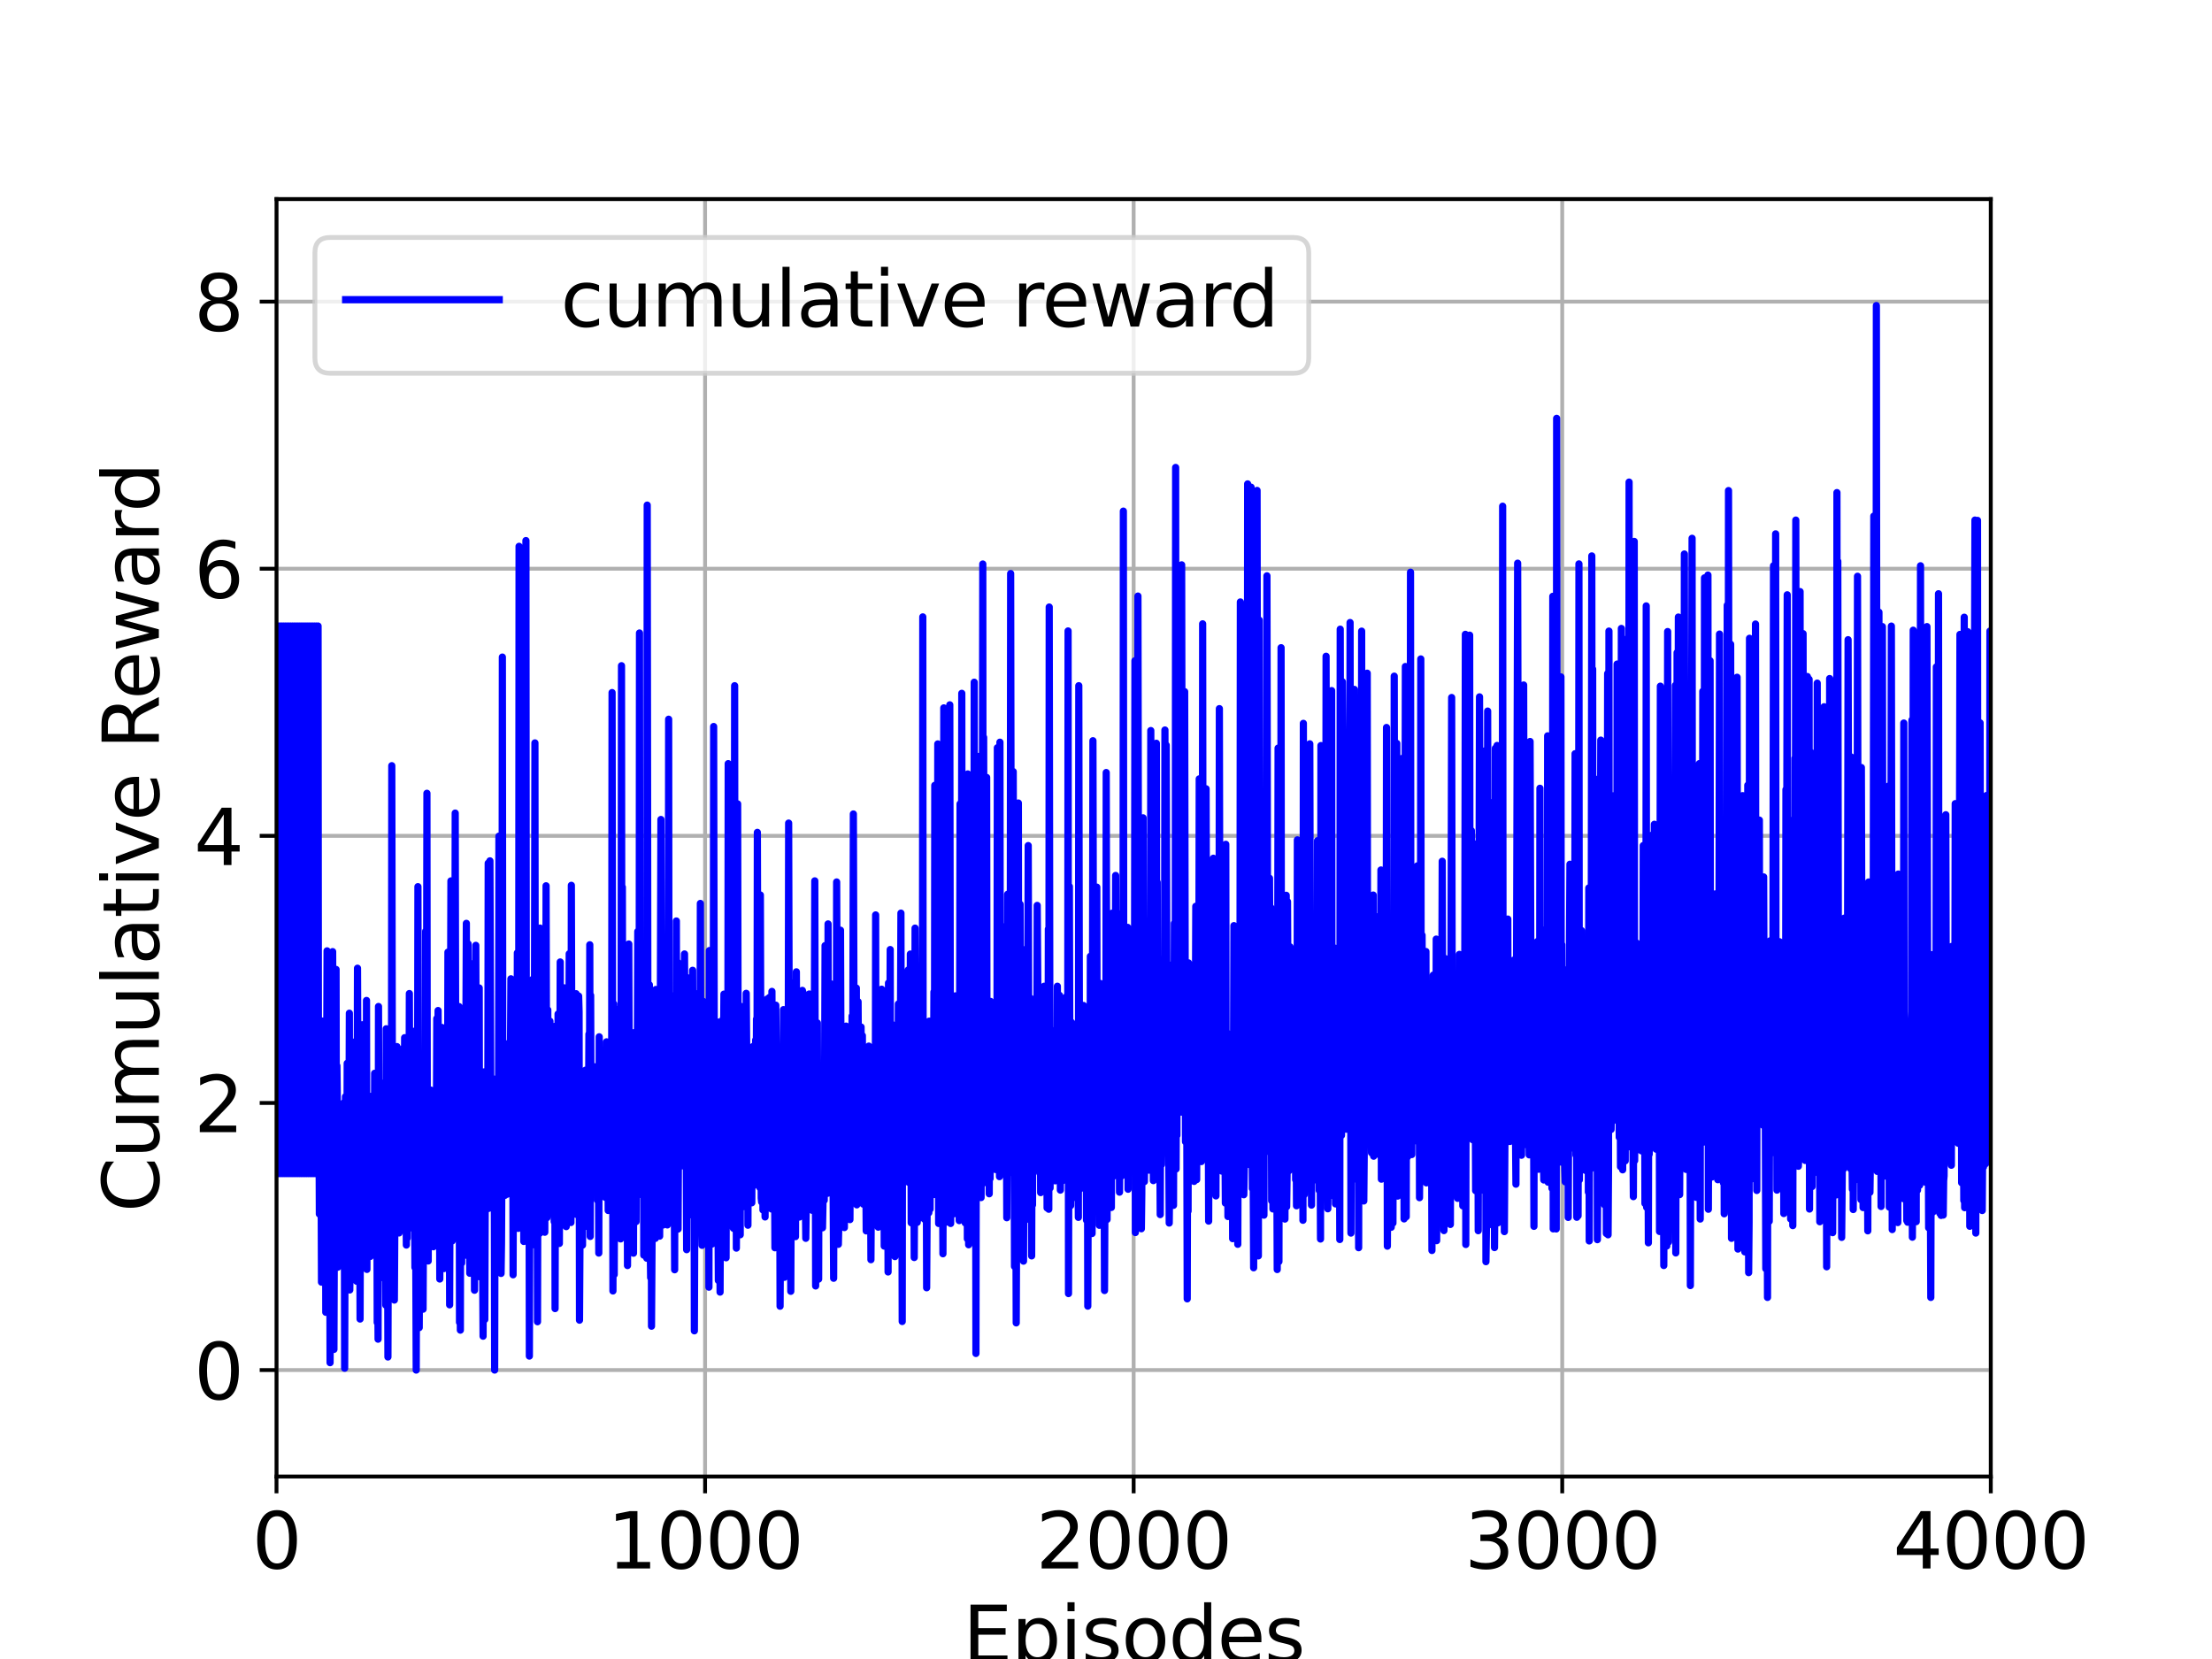 <?xml version="1.0" encoding="utf-8" standalone="no"?>
<!DOCTYPE svg PUBLIC "-//W3C//DTD SVG 1.1//EN"
  "http://www.w3.org/Graphics/SVG/1.1/DTD/svg11.dtd">
<svg xmlns:xlink="http://www.w3.org/1999/xlink" width="460.8pt" height="345.6pt" viewBox="0 0 460.8 345.6" xmlns="http://www.w3.org/2000/svg" version="1.1">
 <defs>
  <style type="text/css">*{stroke-linejoin: round; stroke-linecap: butt}</style>
 </defs>
 <g id="figure_1">
  <g id="patch_1">
   <path d="M 0 345.6 
L 460.8 345.6 
L 460.8 0 
L 0 0 
z
" style="fill: #ffffff"/>
  </g>
  <g id="axes_1">
   <g id="patch_2">
    <path d="M 57.6 307.584 
L 414.72 307.584 
L 414.72 41.472 
L 57.6 41.472 
z
" style="fill: #ffffff"/>
   </g>
   <g id="matplotlib.axis_1">
    <g id="xtick_1">
     <g id="line2d_1">
      <path d="M 57.6 307.584 
L 57.6 41.472 
" clip-path="url(#pe66b614934)" style="fill: none; stroke: #b0b0b0; stroke-width: 0.8; stroke-linecap: square"/>
     </g>
     <g id="line2d_2">
      <defs>
       <path id="m255239cfc1" d="M 0 0 
L 0 3.5 
" style="stroke: #000000; stroke-width: 0.8"/>
      </defs>
      <g>
       <use xlink:href="#m255239cfc1" x="57.6" y="307.584" style="stroke: #000000; stroke-width: 0.8"/>
      </g>
     </g>
     <g id="text_1">
      <!-- 0 -->
      <g transform="translate(52.51 326.741)scale(0.16 -0.16)">
       <defs>
        <path id="DejaVuSans-30" d="M 2034 4250 
Q 1547 4250 1301 3770 
Q 1056 3291 1056 2328 
Q 1056 1369 1301 889 
Q 1547 409 2034 409 
Q 2525 409 2770 889 
Q 3016 1369 3016 2328 
Q 3016 3291 2770 3770 
Q 2525 4250 2034 4250 
z
M 2034 4750 
Q 2819 4750 3233 4129 
Q 3647 3509 3647 2328 
Q 3647 1150 3233 529 
Q 2819 -91 2034 -91 
Q 1250 -91 836 529 
Q 422 1150 422 2328 
Q 422 3509 836 4129 
Q 1250 4750 2034 4750 
z
" transform="scale(0.016)"/>
       </defs>
       <use xlink:href="#DejaVuSans-30"/>
      </g>
     </g>
    </g>
    <g id="xtick_2">
     <g id="line2d_3">
      <path d="M 146.88 307.584 
L 146.88 41.472 
" clip-path="url(#pe66b614934)" style="fill: none; stroke: #b0b0b0; stroke-width: 0.8; stroke-linecap: square"/>
     </g>
     <g id="line2d_4">
      <g>
       <use xlink:href="#m255239cfc1" x="146.88" y="307.584" style="stroke: #000000; stroke-width: 0.8"/>
      </g>
     </g>
     <g id="text_2">
      <!-- 1000 -->
      <g transform="translate(126.52 326.741)scale(0.16 -0.16)">
       <defs>
        <path id="DejaVuSans-31" d="M 794 531 
L 1825 531 
L 1825 4091 
L 703 3866 
L 703 4441 
L 1819 4666 
L 2450 4666 
L 2450 531 
L 3481 531 
L 3481 0 
L 794 0 
L 794 531 
z
" transform="scale(0.016)"/>
       </defs>
       <use xlink:href="#DejaVuSans-31"/>
       <use xlink:href="#DejaVuSans-30" x="63.623"/>
       <use xlink:href="#DejaVuSans-30" x="127.246"/>
       <use xlink:href="#DejaVuSans-30" x="190.869"/>
      </g>
     </g>
    </g>
    <g id="xtick_3">
     <g id="line2d_5">
      <path d="M 236.16 307.584 
L 236.16 41.472 
" clip-path="url(#pe66b614934)" style="fill: none; stroke: #b0b0b0; stroke-width: 0.8; stroke-linecap: square"/>
     </g>
     <g id="line2d_6">
      <g>
       <use xlink:href="#m255239cfc1" x="236.16" y="307.584" style="stroke: #000000; stroke-width: 0.8"/>
      </g>
     </g>
     <g id="text_3">
      <!-- 2000 -->
      <g transform="translate(215.8 326.741)scale(0.16 -0.16)">
       <defs>
        <path id="DejaVuSans-32" d="M 1228 531 
L 3431 531 
L 3431 0 
L 469 0 
L 469 531 
Q 828 903 1448 1529 
Q 2069 2156 2228 2338 
Q 2531 2678 2651 2914 
Q 2772 3150 2772 3378 
Q 2772 3750 2511 3984 
Q 2250 4219 1831 4219 
Q 1534 4219 1204 4116 
Q 875 4013 500 3803 
L 500 4441 
Q 881 4594 1212 4672 
Q 1544 4750 1819 4750 
Q 2544 4750 2975 4387 
Q 3406 4025 3406 3419 
Q 3406 3131 3298 2873 
Q 3191 2616 2906 2266 
Q 2828 2175 2409 1742 
Q 1991 1309 1228 531 
z
" transform="scale(0.016)"/>
       </defs>
       <use xlink:href="#DejaVuSans-32"/>
       <use xlink:href="#DejaVuSans-30" x="63.623"/>
       <use xlink:href="#DejaVuSans-30" x="127.246"/>
       <use xlink:href="#DejaVuSans-30" x="190.869"/>
      </g>
     </g>
    </g>
    <g id="xtick_4">
     <g id="line2d_7">
      <path d="M 325.44 307.584 
L 325.44 41.472 
" clip-path="url(#pe66b614934)" style="fill: none; stroke: #b0b0b0; stroke-width: 0.8; stroke-linecap: square"/>
     </g>
     <g id="line2d_8">
      <g>
       <use xlink:href="#m255239cfc1" x="325.44" y="307.584" style="stroke: #000000; stroke-width: 0.8"/>
      </g>
     </g>
     <g id="text_4">
      <!-- 3000 -->
      <g transform="translate(305.08 326.741)scale(0.16 -0.16)">
       <defs>
        <path id="DejaVuSans-33" d="M 2597 2516 
Q 3050 2419 3304 2112 
Q 3559 1806 3559 1356 
Q 3559 666 3084 287 
Q 2609 -91 1734 -91 
Q 1441 -91 1130 -33 
Q 819 25 488 141 
L 488 750 
Q 750 597 1062 519 
Q 1375 441 1716 441 
Q 2309 441 2620 675 
Q 2931 909 2931 1356 
Q 2931 1769 2642 2001 
Q 2353 2234 1838 2234 
L 1294 2234 
L 1294 2753 
L 1863 2753 
Q 2328 2753 2575 2939 
Q 2822 3125 2822 3475 
Q 2822 3834 2567 4026 
Q 2313 4219 1838 4219 
Q 1578 4219 1281 4162 
Q 984 4106 628 3988 
L 628 4550 
Q 988 4650 1302 4700 
Q 1616 4750 1894 4750 
Q 2613 4750 3031 4423 
Q 3450 4097 3450 3541 
Q 3450 3153 3228 2886 
Q 3006 2619 2597 2516 
z
" transform="scale(0.016)"/>
       </defs>
       <use xlink:href="#DejaVuSans-33"/>
       <use xlink:href="#DejaVuSans-30" x="63.623"/>
       <use xlink:href="#DejaVuSans-30" x="127.246"/>
       <use xlink:href="#DejaVuSans-30" x="190.869"/>
      </g>
     </g>
    </g>
    <g id="xtick_5">
     <g id="line2d_9">
      <path d="M 414.72 307.584 
L 414.72 41.472 
" clip-path="url(#pe66b614934)" style="fill: none; stroke: #b0b0b0; stroke-width: 0.8; stroke-linecap: square"/>
     </g>
     <g id="line2d_10">
      <g>
       <use xlink:href="#m255239cfc1" x="414.72" y="307.584" style="stroke: #000000; stroke-width: 0.8"/>
      </g>
     </g>
     <g id="text_5">
      <!-- 4000 -->
      <g transform="translate(394.36 326.741)scale(0.16 -0.16)">
       <defs>
        <path id="DejaVuSans-34" d="M 2419 4116 
L 825 1625 
L 2419 1625 
L 2419 4116 
z
M 2253 4666 
L 3047 4666 
L 3047 1625 
L 3713 1625 
L 3713 1100 
L 3047 1100 
L 3047 0 
L 2419 0 
L 2419 1100 
L 313 1100 
L 313 1709 
L 2253 4666 
z
" transform="scale(0.016)"/>
       </defs>
       <use xlink:href="#DejaVuSans-34"/>
       <use xlink:href="#DejaVuSans-30" x="63.623"/>
       <use xlink:href="#DejaVuSans-30" x="127.246"/>
       <use xlink:href="#DejaVuSans-30" x="190.869"/>
      </g>
     </g>
    </g>
    <g id="text_6">
     <!-- Episodes -->
     <g transform="translate(200.572 346.226)scale(0.16 -0.16)">
      <defs>
       <path id="DejaVuSans-45" d="M 628 4666 
L 3578 4666 
L 3578 4134 
L 1259 4134 
L 1259 2753 
L 3481 2753 
L 3481 2222 
L 1259 2222 
L 1259 531 
L 3634 531 
L 3634 0 
L 628 0 
L 628 4666 
z
" transform="scale(0.016)"/>
       <path id="DejaVuSans-70" d="M 1159 525 
L 1159 -1331 
L 581 -1331 
L 581 3500 
L 1159 3500 
L 1159 2969 
Q 1341 3281 1617 3432 
Q 1894 3584 2278 3584 
Q 2916 3584 3314 3078 
Q 3713 2572 3713 1747 
Q 3713 922 3314 415 
Q 2916 -91 2278 -91 
Q 1894 -91 1617 61 
Q 1341 213 1159 525 
z
M 3116 1747 
Q 3116 2381 2855 2742 
Q 2594 3103 2138 3103 
Q 1681 3103 1420 2742 
Q 1159 2381 1159 1747 
Q 1159 1113 1420 752 
Q 1681 391 2138 391 
Q 2594 391 2855 752 
Q 3116 1113 3116 1747 
z
" transform="scale(0.016)"/>
       <path id="DejaVuSans-69" d="M 603 3500 
L 1178 3500 
L 1178 0 
L 603 0 
L 603 3500 
z
M 603 4863 
L 1178 4863 
L 1178 4134 
L 603 4134 
L 603 4863 
z
" transform="scale(0.016)"/>
       <path id="DejaVuSans-73" d="M 2834 3397 
L 2834 2853 
Q 2591 2978 2328 3040 
Q 2066 3103 1784 3103 
Q 1356 3103 1142 2972 
Q 928 2841 928 2578 
Q 928 2378 1081 2264 
Q 1234 2150 1697 2047 
L 1894 2003 
Q 2506 1872 2764 1633 
Q 3022 1394 3022 966 
Q 3022 478 2636 193 
Q 2250 -91 1575 -91 
Q 1294 -91 989 -36 
Q 684 19 347 128 
L 347 722 
Q 666 556 975 473 
Q 1284 391 1588 391 
Q 1994 391 2212 530 
Q 2431 669 2431 922 
Q 2431 1156 2273 1281 
Q 2116 1406 1581 1522 
L 1381 1569 
Q 847 1681 609 1914 
Q 372 2147 372 2553 
Q 372 3047 722 3315 
Q 1072 3584 1716 3584 
Q 2034 3584 2315 3537 
Q 2597 3491 2834 3397 
z
" transform="scale(0.016)"/>
       <path id="DejaVuSans-6f" d="M 1959 3097 
Q 1497 3097 1228 2736 
Q 959 2375 959 1747 
Q 959 1119 1226 758 
Q 1494 397 1959 397 
Q 2419 397 2687 759 
Q 2956 1122 2956 1747 
Q 2956 2369 2687 2733 
Q 2419 3097 1959 3097 
z
M 1959 3584 
Q 2709 3584 3137 3096 
Q 3566 2609 3566 1747 
Q 3566 888 3137 398 
Q 2709 -91 1959 -91 
Q 1206 -91 779 398 
Q 353 888 353 1747 
Q 353 2609 779 3096 
Q 1206 3584 1959 3584 
z
" transform="scale(0.016)"/>
       <path id="DejaVuSans-64" d="M 2906 2969 
L 2906 4863 
L 3481 4863 
L 3481 0 
L 2906 0 
L 2906 525 
Q 2725 213 2448 61 
Q 2172 -91 1784 -91 
Q 1150 -91 751 415 
Q 353 922 353 1747 
Q 353 2572 751 3078 
Q 1150 3584 1784 3584 
Q 2172 3584 2448 3432 
Q 2725 3281 2906 2969 
z
M 947 1747 
Q 947 1113 1208 752 
Q 1469 391 1925 391 
Q 2381 391 2643 752 
Q 2906 1113 2906 1747 
Q 2906 2381 2643 2742 
Q 2381 3103 1925 3103 
Q 1469 3103 1208 2742 
Q 947 2381 947 1747 
z
" transform="scale(0.016)"/>
       <path id="DejaVuSans-65" d="M 3597 1894 
L 3597 1613 
L 953 1613 
Q 991 1019 1311 708 
Q 1631 397 2203 397 
Q 2534 397 2845 478 
Q 3156 559 3463 722 
L 3463 178 
Q 3153 47 2828 -22 
Q 2503 -91 2169 -91 
Q 1331 -91 842 396 
Q 353 884 353 1716 
Q 353 2575 817 3079 
Q 1281 3584 2069 3584 
Q 2775 3584 3186 3129 
Q 3597 2675 3597 1894 
z
M 3022 2063 
Q 3016 2534 2758 2815 
Q 2500 3097 2075 3097 
Q 1594 3097 1305 2825 
Q 1016 2553 972 2059 
L 3022 2063 
z
" transform="scale(0.016)"/>
      </defs>
      <use xlink:href="#DejaVuSans-45"/>
      <use xlink:href="#DejaVuSans-70" x="63.184"/>
      <use xlink:href="#DejaVuSans-69" x="126.66"/>
      <use xlink:href="#DejaVuSans-73" x="154.443"/>
      <use xlink:href="#DejaVuSans-6f" x="206.543"/>
      <use xlink:href="#DejaVuSans-64" x="267.725"/>
      <use xlink:href="#DejaVuSans-65" x="331.201"/>
      <use xlink:href="#DejaVuSans-73" x="392.725"/>
     </g>
    </g>
   </g>
   <g id="matplotlib.axis_2">
    <g id="ytick_1">
     <g id="line2d_11">
      <path d="M 57.6 285.408 
L 414.72 285.408 
" clip-path="url(#pe66b614934)" style="fill: none; stroke: #b0b0b0; stroke-width: 0.8; stroke-linecap: square"/>
     </g>
     <g id="line2d_12">
      <defs>
       <path id="m59634d69a0" d="M 0 0 
L -3.5 0 
" style="stroke: #000000; stroke-width: 0.8"/>
      </defs>
      <g>
       <use xlink:href="#m59634d69a0" x="57.6" y="285.408" style="stroke: #000000; stroke-width: 0.8"/>
      </g>
     </g>
     <g id="text_7">
      <!-- 0 -->
      <g transform="translate(40.42 291.487)scale(0.16 -0.16)">
       <use xlink:href="#DejaVuSans-30"/>
      </g>
     </g>
    </g>
    <g id="ytick_2">
     <g id="line2d_13">
      <path d="M 57.6 229.765 
L 414.72 229.765 
" clip-path="url(#pe66b614934)" style="fill: none; stroke: #b0b0b0; stroke-width: 0.8; stroke-linecap: square"/>
     </g>
     <g id="line2d_14">
      <g>
       <use xlink:href="#m59634d69a0" x="57.6" y="229.765" style="stroke: #000000; stroke-width: 0.8"/>
      </g>
     </g>
     <g id="text_8">
      <!-- 2 -->
      <g transform="translate(40.42 235.843)scale(0.16 -0.16)">
       <use xlink:href="#DejaVuSans-32"/>
      </g>
     </g>
    </g>
    <g id="ytick_3">
     <g id="line2d_15">
      <path d="M 57.6 174.121 
L 414.72 174.121 
" clip-path="url(#pe66b614934)" style="fill: none; stroke: #b0b0b0; stroke-width: 0.8; stroke-linecap: square"/>
     </g>
     <g id="line2d_16">
      <g>
       <use xlink:href="#m59634d69a0" x="57.6" y="174.121" style="stroke: #000000; stroke-width: 0.8"/>
      </g>
     </g>
     <g id="text_9">
      <!-- 4 -->
      <g transform="translate(40.42 180.2)scale(0.16 -0.16)">
       <use xlink:href="#DejaVuSans-34"/>
      </g>
     </g>
    </g>
    <g id="ytick_4">
     <g id="line2d_17">
      <path d="M 57.6 118.478 
L 414.72 118.478 
" clip-path="url(#pe66b614934)" style="fill: none; stroke: #b0b0b0; stroke-width: 0.8; stroke-linecap: square"/>
     </g>
     <g id="line2d_18">
      <g>
       <use xlink:href="#m59634d69a0" x="57.6" y="118.478" style="stroke: #000000; stroke-width: 0.8"/>
      </g>
     </g>
     <g id="text_10">
      <!-- 6 -->
      <g transform="translate(40.42 124.557)scale(0.16 -0.16)">
       <defs>
        <path id="DejaVuSans-36" d="M 2113 2584 
Q 1688 2584 1439 2293 
Q 1191 2003 1191 1497 
Q 1191 994 1439 701 
Q 1688 409 2113 409 
Q 2538 409 2786 701 
Q 3034 994 3034 1497 
Q 3034 2003 2786 2293 
Q 2538 2584 2113 2584 
z
M 3366 4563 
L 3366 3988 
Q 3128 4100 2886 4159 
Q 2644 4219 2406 4219 
Q 1781 4219 1451 3797 
Q 1122 3375 1075 2522 
Q 1259 2794 1537 2939 
Q 1816 3084 2150 3084 
Q 2853 3084 3261 2657 
Q 3669 2231 3669 1497 
Q 3669 778 3244 343 
Q 2819 -91 2113 -91 
Q 1303 -91 875 529 
Q 447 1150 447 2328 
Q 447 3434 972 4092 
Q 1497 4750 2381 4750 
Q 2619 4750 2861 4703 
Q 3103 4656 3366 4563 
z
" transform="scale(0.016)"/>
       </defs>
       <use xlink:href="#DejaVuSans-36"/>
      </g>
     </g>
    </g>
    <g id="ytick_5">
     <g id="line2d_19">
      <path d="M 57.6 62.835 
L 414.72 62.835 
" clip-path="url(#pe66b614934)" style="fill: none; stroke: #b0b0b0; stroke-width: 0.8; stroke-linecap: square"/>
     </g>
     <g id="line2d_20">
      <g>
       <use xlink:href="#m59634d69a0" x="57.6" y="62.835" style="stroke: #000000; stroke-width: 0.8"/>
      </g>
     </g>
     <g id="text_11">
      <!-- 8 -->
      <g transform="translate(40.42 68.914)scale(0.16 -0.16)">
       <defs>
        <path id="DejaVuSans-38" d="M 2034 2216 
Q 1584 2216 1326 1975 
Q 1069 1734 1069 1313 
Q 1069 891 1326 650 
Q 1584 409 2034 409 
Q 2484 409 2743 651 
Q 3003 894 3003 1313 
Q 3003 1734 2745 1975 
Q 2488 2216 2034 2216 
z
M 1403 2484 
Q 997 2584 770 2862 
Q 544 3141 544 3541 
Q 544 4100 942 4425 
Q 1341 4750 2034 4750 
Q 2731 4750 3128 4425 
Q 3525 4100 3525 3541 
Q 3525 3141 3298 2862 
Q 3072 2584 2669 2484 
Q 3125 2378 3379 2068 
Q 3634 1759 3634 1313 
Q 3634 634 3220 271 
Q 2806 -91 2034 -91 
Q 1263 -91 848 271 
Q 434 634 434 1313 
Q 434 1759 690 2068 
Q 947 2378 1403 2484 
z
M 1172 3481 
Q 1172 3119 1398 2916 
Q 1625 2713 2034 2713 
Q 2441 2713 2670 2916 
Q 2900 3119 2900 3481 
Q 2900 3844 2670 4047 
Q 2441 4250 2034 4250 
Q 1625 4250 1398 4047 
Q 1172 3844 1172 3481 
z
" transform="scale(0.016)"/>
       </defs>
       <use xlink:href="#DejaVuSans-38"/>
      </g>
     </g>
    </g>
    <g id="text_12">
     <!-- Cumulative Reward -->
     <g transform="translate(33.093 252.524)rotate(-90)scale(0.16 -0.16)">
      <defs>
       <path id="DejaVuSans-43" d="M 4122 4306 
L 4122 3641 
Q 3803 3938 3442 4084 
Q 3081 4231 2675 4231 
Q 1875 4231 1450 3742 
Q 1025 3253 1025 2328 
Q 1025 1406 1450 917 
Q 1875 428 2675 428 
Q 3081 428 3442 575 
Q 3803 722 4122 1019 
L 4122 359 
Q 3791 134 3420 21 
Q 3050 -91 2638 -91 
Q 1578 -91 968 557 
Q 359 1206 359 2328 
Q 359 3453 968 4101 
Q 1578 4750 2638 4750 
Q 3056 4750 3426 4639 
Q 3797 4528 4122 4306 
z
" transform="scale(0.016)"/>
       <path id="DejaVuSans-75" d="M 544 1381 
L 544 3500 
L 1119 3500 
L 1119 1403 
Q 1119 906 1312 657 
Q 1506 409 1894 409 
Q 2359 409 2629 706 
Q 2900 1003 2900 1516 
L 2900 3500 
L 3475 3500 
L 3475 0 
L 2900 0 
L 2900 538 
Q 2691 219 2414 64 
Q 2138 -91 1772 -91 
Q 1169 -91 856 284 
Q 544 659 544 1381 
z
M 1991 3584 
L 1991 3584 
z
" transform="scale(0.016)"/>
       <path id="DejaVuSans-6d" d="M 3328 2828 
Q 3544 3216 3844 3400 
Q 4144 3584 4550 3584 
Q 5097 3584 5394 3201 
Q 5691 2819 5691 2113 
L 5691 0 
L 5113 0 
L 5113 2094 
Q 5113 2597 4934 2840 
Q 4756 3084 4391 3084 
Q 3944 3084 3684 2787 
Q 3425 2491 3425 1978 
L 3425 0 
L 2847 0 
L 2847 2094 
Q 2847 2600 2669 2842 
Q 2491 3084 2119 3084 
Q 1678 3084 1418 2786 
Q 1159 2488 1159 1978 
L 1159 0 
L 581 0 
L 581 3500 
L 1159 3500 
L 1159 2956 
Q 1356 3278 1631 3431 
Q 1906 3584 2284 3584 
Q 2666 3584 2933 3390 
Q 3200 3197 3328 2828 
z
" transform="scale(0.016)"/>
       <path id="DejaVuSans-6c" d="M 603 4863 
L 1178 4863 
L 1178 0 
L 603 0 
L 603 4863 
z
" transform="scale(0.016)"/>
       <path id="DejaVuSans-61" d="M 2194 1759 
Q 1497 1759 1228 1600 
Q 959 1441 959 1056 
Q 959 750 1161 570 
Q 1363 391 1709 391 
Q 2188 391 2477 730 
Q 2766 1069 2766 1631 
L 2766 1759 
L 2194 1759 
z
M 3341 1997 
L 3341 0 
L 2766 0 
L 2766 531 
Q 2569 213 2275 61 
Q 1981 -91 1556 -91 
Q 1019 -91 701 211 
Q 384 513 384 1019 
Q 384 1609 779 1909 
Q 1175 2209 1959 2209 
L 2766 2209 
L 2766 2266 
Q 2766 2663 2505 2880 
Q 2244 3097 1772 3097 
Q 1472 3097 1187 3025 
Q 903 2953 641 2809 
L 641 3341 
Q 956 3463 1253 3523 
Q 1550 3584 1831 3584 
Q 2591 3584 2966 3190 
Q 3341 2797 3341 1997 
z
" transform="scale(0.016)"/>
       <path id="DejaVuSans-74" d="M 1172 4494 
L 1172 3500 
L 2356 3500 
L 2356 3053 
L 1172 3053 
L 1172 1153 
Q 1172 725 1289 603 
Q 1406 481 1766 481 
L 2356 481 
L 2356 0 
L 1766 0 
Q 1100 0 847 248 
Q 594 497 594 1153 
L 594 3053 
L 172 3053 
L 172 3500 
L 594 3500 
L 594 4494 
L 1172 4494 
z
" transform="scale(0.016)"/>
       <path id="DejaVuSans-76" d="M 191 3500 
L 800 3500 
L 1894 563 
L 2988 3500 
L 3597 3500 
L 2284 0 
L 1503 0 
L 191 3500 
z
" transform="scale(0.016)"/>
       <path id="DejaVuSans-20" transform="scale(0.016)"/>
       <path id="DejaVuSans-52" d="M 2841 2188 
Q 3044 2119 3236 1894 
Q 3428 1669 3622 1275 
L 4263 0 
L 3584 0 
L 2988 1197 
Q 2756 1666 2539 1819 
Q 2322 1972 1947 1972 
L 1259 1972 
L 1259 0 
L 628 0 
L 628 4666 
L 2053 4666 
Q 2853 4666 3247 4331 
Q 3641 3997 3641 3322 
Q 3641 2881 3436 2590 
Q 3231 2300 2841 2188 
z
M 1259 4147 
L 1259 2491 
L 2053 2491 
Q 2509 2491 2742 2702 
Q 2975 2913 2975 3322 
Q 2975 3731 2742 3939 
Q 2509 4147 2053 4147 
L 1259 4147 
z
" transform="scale(0.016)"/>
       <path id="DejaVuSans-77" d="M 269 3500 
L 844 3500 
L 1563 769 
L 2278 3500 
L 2956 3500 
L 3675 769 
L 4391 3500 
L 4966 3500 
L 4050 0 
L 3372 0 
L 2619 2869 
L 1863 0 
L 1184 0 
L 269 3500 
z
" transform="scale(0.016)"/>
       <path id="DejaVuSans-72" d="M 2631 2963 
Q 2534 3019 2420 3045 
Q 2306 3072 2169 3072 
Q 1681 3072 1420 2755 
Q 1159 2438 1159 1844 
L 1159 0 
L 581 0 
L 581 3500 
L 1159 3500 
L 1159 2956 
Q 1341 3275 1631 3429 
Q 1922 3584 2338 3584 
Q 2397 3584 2469 3576 
Q 2541 3569 2628 3553 
L 2631 2963 
z
" transform="scale(0.016)"/>
      </defs>
      <use xlink:href="#DejaVuSans-43"/>
      <use xlink:href="#DejaVuSans-75" x="69.824"/>
      <use xlink:href="#DejaVuSans-6d" x="133.203"/>
      <use xlink:href="#DejaVuSans-75" x="230.615"/>
      <use xlink:href="#DejaVuSans-6c" x="293.994"/>
      <use xlink:href="#DejaVuSans-61" x="321.777"/>
      <use xlink:href="#DejaVuSans-74" x="383.057"/>
      <use xlink:href="#DejaVuSans-69" x="422.266"/>
      <use xlink:href="#DejaVuSans-76" x="450.049"/>
      <use xlink:href="#DejaVuSans-65" x="509.229"/>
      <use xlink:href="#DejaVuSans-20" x="570.752"/>
      <use xlink:href="#DejaVuSans-52" x="602.539"/>
      <use xlink:href="#DejaVuSans-65" x="667.521"/>
      <use xlink:href="#DejaVuSans-77" x="729.045"/>
      <use xlink:href="#DejaVuSans-61" x="810.832"/>
      <use xlink:href="#DejaVuSans-72" x="872.111"/>
      <use xlink:href="#DejaVuSans-64" x="911.475"/>
     </g>
    </g>
   </g>
   <g id="line2d_21">
    <path d="M 57.6 223.287 
L 57.689 130.414 
L 57.779 244.487 
L 57.868 229.819 
L 57.957 223.287 
L 58.046 130.414 
L 58.136 244.487 
L 58.225 229.819 
L 58.314 223.287 
L 58.404 130.414 
L 58.493 244.487 
L 58.582 229.819 
L 58.671 223.287 
L 58.761 130.414 
L 58.85 244.487 
L 58.939 229.819 
L 59.028 223.287 
L 59.118 130.414 
L 59.207 244.487 
L 59.296 229.819 
L 59.386 223.287 
L 59.475 130.414 
L 59.564 244.487 
L 59.653 229.819 
L 59.743 223.287 
L 59.832 130.414 
L 59.921 244.487 
L 60.011 229.819 
L 60.1 223.287 
L 60.189 130.414 
L 60.278 244.487 
L 60.368 229.819 
L 60.457 223.287 
L 60.546 130.414 
L 60.636 244.487 
L 60.725 229.819 
L 60.814 223.287 
L 60.903 130.414 
L 60.993 244.487 
L 61.082 229.819 
L 61.171 223.287 
L 61.26 130.414 
L 61.35 244.487 
L 61.439 229.819 
L 61.528 223.287 
L 61.618 130.414 
L 61.707 244.487 
L 61.796 229.819 
L 61.885 223.287 
L 61.975 130.414 
L 62.064 244.487 
L 62.153 229.819 
L 62.243 223.287 
L 62.332 130.414 
L 62.421 244.487 
L 62.51 229.819 
L 62.6 223.287 
L 62.689 130.414 
L 62.778 244.487 
L 62.868 229.819 
L 62.957 223.287 
L 63.046 130.414 
L 63.135 244.487 
L 63.225 229.819 
L 63.314 223.287 
L 63.403 130.414 
L 63.492 244.487 
L 63.582 229.819 
L 63.671 223.287 
L 63.76 130.414 
L 63.85 244.487 
L 63.939 229.819 
L 64.028 223.287 
L 64.117 130.414 
L 64.207 244.487 
L 64.296 229.819 
L 64.385 223.287 
L 64.475 130.414 
L 64.564 244.487 
L 64.653 229.819 
L 64.742 223.287 
L 64.832 130.414 
L 64.921 244.487 
L 65.01 229.819 
L 65.1 223.287 
L 65.189 130.414 
L 65.278 244.487 
L 65.367 229.819 
L 65.457 223.287 
L 65.546 130.414 
L 65.635 244.487 
L 65.724 229.819 
L 65.814 223.287 
L 65.903 130.414 
L 65.992 244.487 
L 66.082 229.819 
L 66.171 223.287 
L 66.26 130.414 
L 66.349 244.487 
L 66.439 229.819 
L 66.528 252.91 
L 66.707 213.23 
L 66.885 243.685 
L 66.974 267.1 
L 67.153 212.703 
L 67.242 255.835 
L 67.332 236.593 
L 67.421 251.865 
L 67.51 224.194 
L 67.689 254.711 
L 67.778 225.446 
L 67.867 273.374 
L 68.135 198.079 
L 68.224 252.654 
L 68.314 219.645 
L 68.403 253.639 
L 68.581 215.115 
L 68.76 283.872 
L 68.939 245.579 
L 69.028 247.626 
L 69.117 202.854 
L 69.206 249.223 
L 69.296 198.242 
L 69.564 281.107 
L 69.831 207.84 
L 69.921 243.15 
L 70.01 201.948 
L 70.099 255.927 
L 70.188 222.023 
L 70.278 230.163 
L 70.367 263.986 
L 70.456 259.479 
L 70.635 236.658 
L 70.813 262.027 
L 70.903 239.913 
L 70.992 257.218 
L 71.081 233.155 
L 71.171 233.727 
L 71.349 250.968 
L 71.438 256.114 
L 71.706 229.655 
L 71.796 285.028 
L 71.974 228.446 
L 72.063 241.48 
L 72.153 231.065 
L 72.242 245.892 
L 72.331 221.501 
L 72.51 236.871 
L 72.599 226.952 
L 72.688 237.812 
L 72.778 211.067 
L 72.867 268.724 
L 72.956 260.809 
L 73.045 218.368 
L 73.135 219.365 
L 73.313 254.454 
L 73.403 226.136 
L 73.492 230.574 
L 73.581 251.695 
L 73.67 238.033 
L 73.76 241.358 
L 73.849 263.256 
L 74.028 216.973 
L 74.117 258.261 
L 74.206 241.787 
L 74.295 266.907 
L 74.474 201.696 
L 74.652 242.811 
L 74.742 246.599 
L 74.831 236.483 
L 74.92 243.158 
L 75.01 274.78 
L 75.099 244.683 
L 75.188 262.616 
L 75.277 256.155 
L 75.456 213.481 
L 75.545 246.253 
L 75.724 223.002 
L 75.813 258.539 
L 75.902 255.133 
L 75.992 215.873 
L 76.081 223.057 
L 76.17 226.283 
L 76.26 263.026 
L 76.349 208.412 
L 76.438 264.441 
L 76.527 232.183 
L 76.617 249.406 
L 76.706 235.425 
L 76.795 245.254 
L 76.884 236.945 
L 76.974 242.31 
L 77.063 237.471 
L 77.152 261.736 
L 77.242 228.392 
L 77.42 254.269 
L 77.509 244.627 
L 77.599 259.997 
L 77.688 254.899 
L 77.777 231.322 
L 77.867 255.97 
L 77.956 255.586 
L 78.045 223.585 
L 78.134 241.166 
L 78.224 224.781 
L 78.402 244.9 
L 78.492 239.633 
L 78.581 275.494 
L 78.67 263.133 
L 78.759 278.975 
L 78.849 209.669 
L 79.027 266.358 
L 79.206 226.314 
L 79.295 246.379 
L 79.474 226.897 
L 79.652 253.827 
L 79.741 248.802 
L 79.92 253.575 
L 80.009 247.42 
L 80.099 225.506 
L 80.188 256.369 
L 80.277 254.591 
L 80.366 271.883 
L 80.456 214.311 
L 80.545 248.209 
L 80.634 220.439 
L 80.813 282.684 
L 80.991 225.862 
L 81.081 249.171 
L 81.17 241.661 
L 81.259 263.927 
L 81.438 243.54 
L 81.527 260.777 
L 81.616 159.506 
L 81.795 258.832 
L 81.884 227.807 
L 81.973 238.799 
L 82.063 226.398 
L 82.152 270.827 
L 82.331 241.739 
L 82.509 246.301 
L 82.598 247.07 
L 82.688 218.022 
L 82.777 255.29 
L 82.866 244.057 
L 82.956 256.039 
L 83.045 232.125 
L 83.134 256.843 
L 83.223 245.544 
L 83.313 253.008 
L 83.402 245.719 
L 83.491 255.694 
L 83.67 245.599 
L 83.759 244.615 
L 83.848 237.555 
L 83.938 242.265 
L 84.027 218.395 
L 84.116 249.787 
L 84.295 216.166 
L 84.652 259.367 
L 84.741 247.872 
L 84.83 257.93 
L 84.92 216.922 
L 85.098 250.924 
L 85.188 237.516 
L 85.277 206.971 
L 85.366 231.122 
L 85.455 227.376 
L 85.545 242.424 
L 85.634 226.022 
L 85.812 244.636 
L 85.991 255.884 
L 86.17 214.837 
L 86.259 223.519 
L 86.437 264.034 
L 86.527 239.847 
L 86.705 285.408 
L 86.884 225.872 
L 86.973 239.592 
L 87.062 184.704 
L 87.152 238.693 
L 87.241 231.124 
L 87.33 276.574 
L 87.509 233.149 
L 87.598 251.12 
L 87.687 231.942 
L 87.777 242.356 
L 87.866 239.97 
L 88.044 222.541 
L 88.134 272.729 
L 88.312 234.226 
L 88.491 256.157 
L 88.58 239.156 
L 88.669 193.996 
L 88.759 232.779 
L 88.848 215.427 
L 88.937 165.254 
L 89.027 251.185 
L 89.116 233.62 
L 89.205 262.684 
L 89.294 235.073 
L 89.384 258.167 
L 89.473 244.58 
L 89.562 247.569 
L 89.652 242.271 
L 89.741 227.083 
L 89.83 242.613 
L 89.919 238.058 
L 90.098 244.846 
L 90.187 241.556 
L 90.276 259.72 
L 90.366 231.768 
L 90.455 233.816 
L 90.544 235.174 
L 90.634 231.715 
L 90.723 243.399 
L 90.812 232.574 
L 90.901 238.148 
L 90.991 212.188 
L 91.169 252.312 
L 91.259 210.512 
L 91.437 241.822 
L 91.526 235.306 
L 91.616 266.443 
L 91.705 236.382 
L 91.794 247.431 
L 91.884 241.03 
L 91.973 260.375 
L 92.062 214.036 
L 92.151 249.91 
L 92.241 244.529 
L 92.33 245.386 
L 92.419 242.464 
L 92.508 264.265 
L 92.598 241.197 
L 92.687 241.483 
L 92.866 252.448 
L 93.044 237.086 
L 93.133 247.703 
L 93.223 237.976 
L 93.312 198.352 
L 93.491 248.378 
L 93.58 233.532 
L 93.669 271.822 
L 93.937 183.508 
L 94.205 258.504 
L 94.294 222.728 
L 94.383 247.533 
L 94.473 207.349 
L 94.562 226.876 
L 94.651 224.613 
L 94.74 218.307 
L 94.83 169.381 
L 94.919 214.396 
L 95.008 213.721 
L 95.098 244.281 
L 95.187 239.395 
L 95.276 238.232 
L 95.365 248.189 
L 95.455 233.438 
L 95.544 239.386 
L 95.633 209.69 
L 95.723 275.46 
L 95.812 244.333 
L 95.901 277.092 
L 95.99 225.781 
L 96.169 263.121 
L 96.348 222.244 
L 96.437 247.613 
L 96.615 240.065 
L 96.705 214.097 
L 96.883 255.073 
L 97.151 192.349 
L 97.24 261.509 
L 97.508 196.614 
L 97.597 248.335 
L 97.687 217.522 
L 97.865 265.243 
L 98.044 200.74 
L 98.133 253.041 
L 98.222 218.963 
L 98.401 257.45 
L 98.669 207.731 
L 98.847 268.783 
L 99.026 209.676 
L 99.115 196.934 
L 99.294 251.058 
L 99.383 222.001 
L 99.651 255.52 
L 99.829 205.805 
L 99.919 265.976 
L 100.187 235.796 
L 100.276 237.23 
L 100.365 233.904 
L 100.633 278.355 
L 100.812 223.299 
L 100.99 274.876 
L 101.169 227.294 
L 101.258 230.213 
L 101.347 246.66 
L 101.436 244.512 
L 101.615 236.064 
L 101.704 179.811 
L 101.794 251.732 
L 101.883 232.168 
L 101.972 241.756 
L 102.061 179.33 
L 102.24 231.037 
L 102.329 242.443 
L 102.419 239.822 
L 102.508 228.714 
L 102.686 247.951 
L 102.776 246.826 
L 102.865 224.782 
L 102.954 232.771 
L 103.044 285.408 
L 103.133 242.43 
L 103.222 262.992 
L 103.311 236.295 
L 103.401 240.737 
L 103.579 263.358 
L 103.668 228.407 
L 103.758 240.108 
L 103.847 238.018 
L 103.936 174.185 
L 104.115 245.494 
L 104.204 192.77 
L 104.383 265.28 
L 104.472 258.932 
L 104.561 241.336 
L 104.651 136.879 
L 104.74 229.75 
L 104.829 224.946 
L 105.008 244.128 
L 105.097 217.318 
L 105.186 249.018 
L 105.276 241.902 
L 105.365 248.764 
L 105.543 232.229 
L 105.633 248.783 
L 105.722 235.426 
L 105.811 241.246 
L 105.9 217.562 
L 105.99 248.619 
L 106.079 226.834 
L 106.168 236.505 
L 106.258 232.828 
L 106.436 203.904 
L 106.525 218.515 
L 106.615 207.251 
L 106.704 228.474 
L 106.793 215.387 
L 106.883 265.561 
L 107.061 211.488 
L 107.15 235.418 
L 107.24 224.138 
L 107.329 229.781 
L 107.418 249.001 
L 107.508 245.638 
L 107.597 222.921 
L 107.686 239.968 
L 107.775 198.504 
L 107.954 255.888 
L 108.043 237.478 
L 108.132 113.809 
L 108.222 247.47 
L 108.311 241.308 
L 108.4 233.221 
L 108.49 243.114 
L 108.579 237.356 
L 108.668 144.558 
L 108.757 227.595 
L 108.847 214.112 
L 108.936 248.542 
L 109.025 209.745 
L 109.115 258.622 
L 109.382 207.804 
L 109.472 254.221 
L 109.561 112.61 
L 109.65 237.51 
L 109.74 205.091 
L 109.829 247.496 
L 109.918 243.311 
L 110.007 230.224 
L 110.097 246.579 
L 110.186 223.446 
L 110.275 282.495 
L 110.454 219.691 
L 110.543 241.679 
L 110.632 238.4 
L 110.722 239.916 
L 110.811 239.425 
L 110.9 243.203 
L 110.989 203.996 
L 111.079 236.956 
L 111.168 228.935 
L 111.257 259.308 
L 111.436 154.762 
L 111.525 241.335 
L 111.614 224.764 
L 111.704 218.552 
L 111.793 231.447 
L 111.882 224.131 
L 111.972 275.339 
L 112.061 237.629 
L 112.15 253.218 
L 112.239 247.432 
L 112.329 232.125 
L 112.418 256.926 
L 112.507 193.335 
L 112.686 249.996 
L 112.864 225.389 
L 112.954 223.139 
L 113.043 210.937 
L 113.132 214.03 
L 113.221 199.393 
L 113.311 230.46 
L 113.4 222.161 
L 113.489 256.698 
L 113.579 220.362 
L 113.668 248.008 
L 113.757 184.526 
L 113.936 253.669 
L 114.025 252.111 
L 114.114 210.382 
L 114.204 252.654 
L 114.293 242.558 
L 114.382 239.788 
L 114.561 212.724 
L 114.65 247.443 
L 114.739 223.432 
L 114.828 240.846 
L 114.918 223.768 
L 115.007 241.691 
L 115.096 224.099 
L 115.186 248.258 
L 115.364 215.73 
L 115.453 254.493 
L 115.543 213.819 
L 115.632 272.603 
L 115.721 234.914 
L 115.811 250.823 
L 115.9 217.219 
L 115.989 241.771 
L 116.078 214.49 
L 116.168 247.135 
L 116.257 211.228 
L 116.346 246.109 
L 116.436 228.319 
L 116.525 259.036 
L 116.703 200.395 
L 116.793 252.871 
L 116.882 250.314 
L 116.971 224.574 
L 117.06 227.528 
L 117.15 241.771 
L 117.239 222.196 
L 117.328 225.119 
L 117.418 249.662 
L 117.507 205.78 
L 117.685 247.678 
L 117.864 231.667 
L 117.953 255.529 
L 118.043 217.749 
L 118.132 231.326 
L 118.221 225.567 
L 118.4 245.51 
L 118.578 198.687 
L 118.668 228.476 
L 118.757 220.811 
L 118.935 254.676 
L 119.025 184.426 
L 119.203 253.081 
L 119.292 217.392 
L 119.382 237.587 
L 119.471 227.874 
L 119.56 237.566 
L 119.65 233.725 
L 119.739 221.27 
L 119.828 223.499 
L 119.917 231.458 
L 120.007 207.006 
L 120.096 252.997 
L 120.185 248.545 
L 120.275 244.993 
L 120.364 222.85 
L 120.453 227.655 
L 120.542 207.493 
L 120.632 210.759 
L 120.721 275.017 
L 120.989 229.274 
L 121.078 238.903 
L 121.167 235.299 
L 121.257 224.924 
L 121.346 259.388 
L 121.435 228.905 
L 121.524 232.654 
L 121.703 248.461 
L 121.971 222.938 
L 122.06 223.77 
L 122.149 228.205 
L 122.239 255.471 
L 122.328 237.371 
L 122.417 241.052 
L 122.507 250.345 
L 122.685 215.417 
L 122.774 243.131 
L 122.864 196.812 
L 122.953 257.572 
L 123.042 207.346 
L 123.132 236.249 
L 123.221 228.64 
L 123.31 229.868 
L 123.489 239.254 
L 123.578 231.551 
L 123.667 237.234 
L 123.756 222.207 
L 123.846 229.781 
L 124.024 224.483 
L 124.203 245.029 
L 124.292 246.505 
L 124.381 222.745 
L 124.471 250.053 
L 124.649 235.442 
L 124.739 261.04 
L 124.828 215.984 
L 125.006 247.727 
L 125.096 219.253 
L 125.185 222.957 
L 125.274 229.449 
L 125.364 245.041 
L 125.542 232.557 
L 125.631 246.358 
L 125.721 229.649 
L 125.899 247.474 
L 125.988 231.246 
L 126.078 249.428 
L 126.167 219.133 
L 126.256 240.454 
L 126.346 217.032 
L 126.613 236.431 
L 126.703 252.167 
L 126.792 230.02 
L 126.971 243.552 
L 127.149 231.41 
L 127.238 239.68 
L 127.417 231.721 
L 127.506 144.272 
L 127.685 268.93 
L 127.863 209.135 
L 127.953 265.512 
L 128.131 210.108 
L 128.22 247.349 
L 128.31 232.15 
L 128.399 242.873 
L 128.488 215.876 
L 128.667 257.908 
L 128.756 249.338 
L 128.845 247.032 
L 128.935 248.726 
L 129.113 213.482 
L 129.292 258.089 
L 129.381 226.535 
L 129.47 138.678 
L 129.56 239.432 
L 129.649 184.81 
L 129.738 236.682 
L 129.828 233.627 
L 129.917 208.045 
L 130.095 253.692 
L 130.185 221.86 
L 130.363 247.085 
L 130.631 233.494 
L 130.72 263.637 
L 130.899 223.663 
L 130.988 196.651 
L 131.167 252.439 
L 131.256 247.335 
L 131.345 250.944 
L 131.435 247.705 
L 131.524 248.649 
L 131.613 246.221 
L 131.702 230.805 
L 131.792 232.802 
L 131.881 239.376 
L 131.97 261.064 
L 132.06 215.12 
L 132.149 250.856 
L 132.238 246.214 
L 132.506 254.483 
L 132.595 223.288 
L 132.684 247.78 
L 132.863 194.037 
L 132.952 248.896 
L 133.042 202.812 
L 133.131 239.644 
L 133.22 131.862 
L 133.309 235.362 
L 133.399 228.996 
L 133.488 235.118 
L 133.577 232.412 
L 133.667 241.668 
L 134.024 209.631 
L 134.113 261.478 
L 134.202 226.61 
L 134.292 242.059 
L 134.381 222.436 
L 134.47 248.32 
L 134.559 223.563 
L 134.738 262.11 
L 134.827 105.224 
L 135.006 247.079 
L 135.095 219.562 
L 135.184 246.842 
L 135.274 205.142 
L 135.452 259.6 
L 135.541 266.165 
L 135.631 206.382 
L 135.72 276.271 
L 136.077 220.711 
L 136.166 207.912 
L 136.345 247.808 
L 136.434 208.108 
L 136.524 257.981 
L 136.613 206.131 
L 136.702 257.116 
L 136.791 252.1 
L 136.881 244.761 
L 137.059 223.577 
L 137.148 256.186 
L 137.238 243.028 
L 137.327 206.15 
L 137.416 257.516 
L 137.684 170.715 
L 137.863 234.982 
L 137.952 228.058 
L 138.041 231.088 
L 138.131 255.192 
L 138.22 225.7 
L 138.309 239.447 
L 138.488 213.248 
L 138.577 253.68 
L 138.666 223.02 
L 138.756 248.24 
L 138.845 219.683 
L 139.023 255.176 
L 139.113 245.342 
L 139.202 251.151 
L 139.291 149.83 
L 139.38 240.181 
L 139.47 235.667 
L 139.559 229.908 
L 139.648 207.305 
L 139.827 249.324 
L 139.916 247.643 
L 140.095 223.129 
L 140.273 248.949 
L 140.363 224.55 
L 140.541 264.514 
L 140.63 224.054 
L 140.72 231.147 
L 140.809 243.726 
L 140.898 191.857 
L 140.988 249.499 
L 141.077 237.464 
L 141.166 200.462 
L 141.255 256.038 
L 141.434 218.56 
L 141.523 238.401 
L 141.612 235.662 
L 141.702 232.997 
L 141.791 238.747 
L 141.88 238.572 
L 141.97 205.098 
L 142.148 242.867 
L 142.595 198.726 
L 142.773 234.338 
L 142.862 205.095 
L 143.041 260.331 
L 143.13 203.651 
L 143.22 234.629 
L 143.309 228.261 
L 143.398 230.647 
L 143.487 228.801 
L 143.577 252.644 
L 143.666 221.36 
L 143.755 227.721 
L 143.844 253.056 
L 143.934 236.06 
L 144.023 236.875 
L 144.112 251.537 
L 144.202 240.946 
L 144.291 202.13 
L 144.469 249.253 
L 144.559 210.019 
L 144.648 277.238 
L 144.916 206.997 
L 145.005 233.421 
L 145.094 230.587 
L 145.184 244.111 
L 145.273 234.91 
L 145.362 238.755 
L 145.452 253.675 
L 145.541 232.593 
L 145.63 233.819 
L 145.719 218.67 
L 145.809 237.853 
L 145.898 188.201 
L 146.076 252.998 
L 146.166 253.711 
L 146.255 259.424 
L 146.434 208.574 
L 146.612 238.058 
L 146.701 230.399 
L 146.791 230.459 
L 146.88 233.288 
L 146.969 249.532 
L 147.148 216.4 
L 147.237 225.798 
L 147.326 211.468 
L 147.505 256.562 
L 147.594 241.922 
L 147.684 268.144 
L 147.773 198.019 
L 147.951 243.614 
L 148.041 227.097 
L 148.13 242.648 
L 148.219 213.187 
L 148.308 259.166 
L 148.398 252.685 
L 148.487 226.931 
L 148.576 234.01 
L 148.666 151.345 
L 148.844 247.247 
L 148.933 221.568 
L 149.023 243.871 
L 149.201 224.877 
L 149.291 231.573 
L 149.38 256.054 
L 149.469 249.589 
L 149.558 251.014 
L 149.648 266.751 
L 149.737 212.912 
L 149.826 215.056 
L 150.005 269.169 
L 150.183 221.547 
L 150.273 249.26 
L 150.362 226.524 
L 150.451 241.806 
L 150.63 212.294 
L 150.719 219.076 
L 150.808 207.095 
L 150.987 249.671 
L 151.076 216.972 
L 151.255 262.024 
L 151.433 211.129 
L 151.612 236.566 
L 151.701 159.077 
L 151.88 243.002 
L 151.969 251.272 
L 152.058 249.437 
L 152.148 232.517 
L 152.237 233.77 
L 152.326 245.375 
L 152.415 213.35 
L 152.505 239.468 
L 152.594 237.139 
L 152.683 209.84 
L 152.772 255.865 
L 152.951 229.092 
L 153.04 142.845 
L 153.13 256.118 
L 153.219 249.253 
L 153.308 201.944 
L 153.397 260.007 
L 153.576 225.034 
L 153.665 167.462 
L 153.755 216.147 
L 153.844 210.807 
L 154.022 236.803 
L 154.112 229.005 
L 154.201 257.23 
L 154.29 209.624 
L 154.38 234.871 
L 154.469 234.777 
L 154.558 210.138 
L 154.915 251.364 
L 155.004 247.695 
L 155.094 213.901 
L 155.183 216.773 
L 155.362 251.126 
L 155.451 206.929 
L 155.54 217.538 
L 155.629 243.734 
L 155.719 221.169 
L 155.808 255.237 
L 155.897 231.072 
L 155.987 242.512 
L 156.165 222.021 
L 156.254 235.781 
L 156.344 221.037 
L 156.433 248.77 
L 156.522 239.561 
L 156.612 250.564 
L 156.701 229.233 
L 156.79 239.62 
L 156.879 217.985 
L 156.969 247.028 
L 157.058 224.011 
L 157.147 229.165 
L 157.326 243.358 
L 157.415 216.66 
L 157.504 231.366 
L 157.594 212.277 
L 157.683 234.458 
L 157.772 173.398 
L 157.951 245.974 
L 158.129 193.116 
L 158.308 247.431 
L 158.397 186.445 
L 158.576 249.578 
L 158.665 250.405 
L 158.844 230.564 
L 158.933 252.055 
L 159.111 212.817 
L 159.201 247.193 
L 159.29 233.592 
L 159.379 253.515 
L 159.558 225.87 
L 159.647 251.332 
L 159.736 243.903 
L 159.826 208.106 
L 160.004 236.033 
L 160.093 231.955 
L 160.183 238.866 
L 160.272 207.794 
L 160.451 251.142 
L 160.54 240.357 
L 160.718 251.857 
L 160.808 206.524 
L 160.986 249.594 
L 161.076 218.846 
L 161.165 237.66 
L 161.254 220.186 
L 161.433 259.934 
L 161.611 209.397 
L 161.7 219.86 
L 161.79 219.721 
L 161.879 257.722 
L 161.968 225.828 
L 162.058 256 
L 162.147 255.009 
L 162.236 252.958 
L 162.325 225.301 
L 162.415 237.988 
L 162.504 272.11 
L 162.683 237.569 
L 162.772 255.455 
L 162.861 228.585 
L 162.95 245.216 
L 163.04 244.761 
L 163.218 210.325 
L 163.308 216.033 
L 163.397 266.092 
L 163.665 235.363 
L 163.754 247.191 
L 163.843 221.657 
L 163.932 245.741 
L 164.111 224.206 
L 164.2 226.161 
L 164.29 171.463 
L 164.468 238.978 
L 164.557 218.069 
L 164.736 269.002 
L 165.004 204.76 
L 165.093 250.912 
L 165.182 245.371 
L 165.272 217.442 
L 165.361 223.777 
L 165.45 211.299 
L 165.54 214.316 
L 165.629 215.922 
L 165.718 257.613 
L 165.897 202.449 
L 166.075 244.254 
L 166.164 238.158 
L 166.254 212.972 
L 166.343 246.441 
L 166.432 237.138 
L 166.522 253.538 
L 166.611 239.878 
L 166.789 250.922 
L 166.879 206.572 
L 166.968 233.551 
L 167.147 206.317 
L 167.236 206.649 
L 167.414 244.523 
L 167.504 243.219 
L 167.593 226.615 
L 167.682 253.308 
L 167.772 249.783 
L 167.861 257.963 
L 168.039 244.745 
L 168.129 234.718 
L 168.218 239.677 
L 168.396 221.471 
L 168.486 232.307 
L 168.575 207.069 
L 168.664 246.129 
L 168.754 232.205 
L 168.843 243.78 
L 168.932 219.66 
L 169.021 227.563 
L 169.2 252.136 
L 169.379 226.296 
L 169.468 230.633 
L 169.557 245.303 
L 169.736 183.5 
L 169.914 267.888 
L 170.093 229.87 
L 170.271 213.094 
L 170.361 243.124 
L 170.45 231.895 
L 170.539 266.463 
L 170.628 228.591 
L 170.718 233.715 
L 170.896 248.428 
L 170.986 222.336 
L 171.343 255.775 
L 171.432 251.3 
L 171.521 225.75 
L 171.7 250.05 
L 171.878 196.985 
L 171.968 238.191 
L 172.057 229.566 
L 172.146 246.625 
L 172.236 222.739 
L 172.414 248.584 
L 172.503 192.469 
L 172.593 245.374 
L 172.682 213.758 
L 172.86 236.644 
L 172.95 232.501 
L 173.039 204.929 
L 173.128 236.508 
L 173.396 220.912 
L 173.664 266.286 
L 173.753 237.964 
L 173.843 244.744 
L 173.932 230.492 
L 174.021 249.592 
L 174.11 248.444 
L 174.2 240.991 
L 174.289 183.728 
L 174.557 251.911 
L 174.646 259.214 
L 174.735 255.161 
L 174.825 211.345 
L 175.003 234.651 
L 175.092 193.778 
L 175.271 243.685 
L 175.36 238.654 
L 175.45 250.111 
L 175.628 238.762 
L 175.896 255.728 
L 176.164 216.471 
L 176.253 213.759 
L 176.342 224.61 
L 176.432 216.819 
L 176.521 225.476 
L 176.61 252.449 
L 176.7 226.13 
L 176.967 253.401 
L 177.057 254.068 
L 177.235 222.169 
L 177.324 224.059 
L 177.414 244.317 
L 177.503 211.658 
L 177.592 243.64 
L 177.771 169.565 
L 177.949 227.236 
L 178.039 232.701 
L 178.128 221.987 
L 178.307 246.93 
L 178.396 205.83 
L 178.485 250.995 
L 178.664 222.452 
L 178.753 208.672 
L 178.932 238.787 
L 179.021 217.471 
L 179.11 245.507 
L 179.199 217.973 
L 179.289 250.016 
L 179.378 213.943 
L 179.467 240.442 
L 179.646 215.732 
L 179.824 250.844 
L 179.914 223.59 
L 180.003 240.584 
L 180.092 224.083 
L 180.181 250.738 
L 180.271 231.126 
L 180.449 256.419 
L 180.539 226.179 
L 180.628 237.857 
L 180.717 221.779 
L 180.806 234.078 
L 180.985 217.924 
L 181.074 229.303 
L 181.164 255.944 
L 181.253 255.654 
L 181.342 243.242 
L 181.431 262.419 
L 181.61 236.051 
L 181.788 247.082 
L 181.878 221.919 
L 182.056 234.414 
L 182.146 235.821 
L 182.235 219.404 
L 182.324 244.928 
L 182.413 190.595 
L 182.503 248.488 
L 182.592 227.445 
L 182.681 229.065 
L 182.771 237.692 
L 182.86 222.625 
L 182.949 255.642 
L 183.038 253.027 
L 183.128 226.121 
L 183.217 230.227 
L 183.306 233.801 
L 183.396 213.7 
L 183.485 223.226 
L 183.574 244.836 
L 183.663 206.071 
L 183.842 229.119 
L 184.02 251.51 
L 184.11 230.843 
L 184.199 259.584 
L 184.288 233.17 
L 184.378 247.163 
L 184.556 240.229 
L 184.645 242.618 
L 184.824 208.037 
L 185.003 264.972 
L 185.092 204.77 
L 185.27 243.248 
L 185.449 197.809 
L 185.538 253.72 
L 185.806 213.383 
L 185.985 236.729 
L 186.252 252.644 
L 186.342 250.36 
L 186.431 261.775 
L 186.52 227.587 
L 186.61 228.415 
L 186.699 223.686 
L 186.788 225.697 
L 186.877 216.876 
L 186.967 255.713 
L 187.145 209.141 
L 187.235 242.437 
L 187.324 215.163 
L 187.413 243.013 
L 187.502 232.451 
L 187.681 190.219 
L 187.77 242.811 
L 187.86 235.796 
L 187.949 275.292 
L 188.038 204.598 
L 188.127 217.793 
L 188.306 240.114 
L 188.395 216.256 
L 188.484 226.906 
L 188.574 209.405 
L 188.663 229.356 
L 188.752 216.809 
L 188.842 240.332 
L 188.931 228.293 
L 189.02 239.913 
L 189.199 202.064 
L 189.288 246.315 
L 189.377 220.359 
L 189.467 223.056 
L 189.556 239.105 
L 189.645 198.743 
L 189.734 215.371 
L 189.824 254.738 
L 189.913 246.92 
L 190.002 230.554 
L 190.092 252.05 
L 190.27 217.66 
L 190.449 261.966 
L 190.538 246.975 
L 190.627 193.343 
L 190.895 233.548 
L 191.074 254.643 
L 191.163 251.957 
L 191.252 228.736 
L 191.341 234.625 
L 191.431 210.03 
L 191.52 253.761 
L 191.699 236.908 
L 191.788 244.159 
L 191.966 234.125 
L 192.056 245.979 
L 192.145 242.124 
L 192.234 128.51 
L 192.324 249.418 
L 192.413 217.156 
L 192.591 254.001 
L 192.681 229.982 
L 192.859 249.049 
L 192.948 236.111 
L 193.038 268.267 
L 193.216 239.263 
L 193.395 233.832 
L 193.484 252.642 
L 193.573 212.726 
L 193.663 214.448 
L 193.752 251.889 
L 193.841 223.272 
L 194.02 238.411 
L 194.109 213.308 
L 194.198 218.714 
L 194.377 244.383 
L 194.556 206.633 
L 194.645 248.837 
L 194.734 163.596 
L 194.913 247.909 
L 195.091 235.541 
L 195.18 246.622 
L 195.27 239.387 
L 195.359 154.974 
L 195.538 254.873 
L 195.805 214.401 
L 195.984 235.194 
L 196.073 209.566 
L 196.252 241.672 
L 196.341 244.833 
L 196.43 261.182 
L 196.52 237.698 
L 196.609 147.465 
L 196.698 248.759 
L 196.788 219.39 
L 196.877 249.195 
L 197.145 205.229 
L 197.323 254.567 
L 197.412 203.382 
L 197.502 236.288 
L 197.591 196.532 
L 197.68 247.406 
L 197.859 146.829 
L 198.037 254.875 
L 198.127 236.06 
L 198.216 238.653 
L 198.305 226.512 
L 198.395 248.53 
L 198.484 217.209 
L 198.573 239.268 
L 198.662 209.573 
L 198.752 252.845 
L 198.93 216.05 
L 199.02 207.458 
L 199.109 250.383 
L 199.198 229.676 
L 199.287 247.253 
L 199.377 221.306 
L 199.466 252.293 
L 199.734 218.139 
L 199.823 254.275 
L 200.002 167.454 
L 200.18 217.144 
L 200.269 208.056 
L 200.359 144.431 
L 200.448 229.76 
L 200.537 226.462 
L 200.805 248.411 
L 200.894 227.842 
L 201.073 254.754 
L 201.252 217.026 
L 201.341 227.681 
L 201.43 210.897 
L 201.519 258.066 
L 201.609 161.224 
L 201.787 259.307 
L 201.876 222.455 
L 202.055 237.261 
L 202.144 235.18 
L 202.234 221.354 
L 202.412 237.03 
L 202.501 203.764 
L 202.591 255.834 
L 202.68 207.2 
L 202.859 227.787 
L 202.948 142.116 
L 203.037 242.555 
L 203.126 238.546 
L 203.216 213.956 
L 203.305 281.952 
L 203.484 170.196 
L 203.662 242.733 
L 203.751 243.022 
L 203.841 157.577 
L 204.019 233.171 
L 204.108 231.031 
L 204.198 242.122 
L 204.287 205.124 
L 204.376 249.479 
L 204.466 228.177 
L 204.555 234.452 
L 204.733 117.494 
L 204.823 246.471 
L 204.912 153.612 
L 205.091 233.824 
L 205.269 223.136 
L 205.358 244.829 
L 205.448 232.044 
L 205.537 161.951 
L 205.626 239.605 
L 205.716 237.162 
L 205.805 209.785 
L 205.894 234.171 
L 205.983 233.616 
L 206.073 248.689 
L 206.162 227.14 
L 206.251 245.532 
L 206.34 208.606 
L 206.519 240.499 
L 206.698 240.326 
L 206.876 227.869 
L 206.965 236.75 
L 207.055 234.983 
L 207.144 221.557 
L 207.412 243.64 
L 207.59 219.807 
L 207.68 224.72 
L 207.769 155.772 
L 207.948 243.204 
L 208.037 242.075 
L 208.126 234.029 
L 208.215 245.115 
L 208.305 154.613 
L 208.394 225.106 
L 208.483 192.705 
L 208.572 238.183 
L 208.662 224.78 
L 208.751 228.657 
L 208.84 237.816 
L 208.93 197.79 
L 209.108 239.106 
L 209.197 201.203 
L 209.287 207.557 
L 209.376 232.788 
L 209.465 228.1 
L 209.555 201.849 
L 209.733 253.676 
L 209.822 235.642 
L 209.912 186.286 
L 210.001 244.464 
L 210.18 204.858 
L 210.358 241.12 
L 210.447 215.908 
L 210.537 119.479 
L 210.715 229.877 
L 210.804 198.499 
L 210.894 243.329 
L 211.072 160.737 
L 211.34 263.822 
L 211.429 238.433 
L 211.519 216.559 
L 211.697 275.582 
L 211.787 253.224 
L 211.876 190.009 
L 211.965 243.913 
L 212.054 223.92 
L 212.144 167.285 
L 212.233 250.152 
L 212.322 208.735 
L 212.412 256.954 
L 212.501 188.372 
L 212.679 235.683 
L 212.769 212.427 
L 212.947 252.801 
L 213.036 251.08 
L 213.126 219.537 
L 213.215 262.719 
L 213.483 197.833 
L 213.661 254.095 
L 213.84 201.959 
L 214.019 242.272 
L 214.197 176.151 
L 214.376 242.085 
L 214.465 232.596 
L 214.554 249.116 
L 214.644 244.552 
L 214.733 207.992 
L 214.911 261.629 
L 215.001 235.455 
L 215.09 251.012 
L 215.179 224.445 
L 215.268 226.672 
L 215.358 209.968 
L 215.447 226.256 
L 215.536 213.995 
L 215.626 229.633 
L 215.715 221.913 
L 215.893 243.322 
L 215.983 231.552 
L 216.072 188.613 
L 216.429 238.02 
L 216.518 222.714 
L 216.608 244.356 
L 216.697 220.174 
L 216.786 248.445 
L 216.876 217.572 
L 216.965 219.524 
L 217.054 221.097 
L 217.143 239.754 
L 217.233 221.779 
L 217.411 235.266 
L 217.5 205.456 
L 217.679 215.665 
L 217.768 212.552 
L 217.858 240.002 
L 218.036 213.543 
L 218.125 251.633 
L 218.215 229.736 
L 218.304 246.333 
L 218.393 193.537 
L 218.483 251.909 
L 218.572 126.454 
L 218.75 247.495 
L 218.84 231.412 
L 218.929 236.209 
L 219.018 231.707 
L 219.197 241.018 
L 219.286 214.691 
L 219.375 222.903 
L 219.465 216.401 
L 219.554 234.791 
L 219.643 234.21 
L 219.822 245.987 
L 219.911 234.358 
L 220 241.445 
L 220.09 218.046 
L 220.179 226.079 
L 220.268 205.448 
L 220.357 233.041 
L 220.447 228.231 
L 220.536 209.233 
L 220.625 213.157 
L 220.715 207.34 
L 220.893 247.921 
L 220.982 218.078 
L 221.072 242.657 
L 221.25 221.51 
L 221.34 245.973 
L 221.518 215.465 
L 221.607 243.65 
L 221.697 227.026 
L 221.786 240.55 
L 221.875 236.31 
L 221.964 207.816 
L 222.054 240.142 
L 222.143 225.577 
L 222.232 236.489 
L 222.322 207.376 
L 222.411 245.782 
L 222.5 131.438 
L 222.589 269.475 
L 222.768 184.659 
L 222.947 249.006 
L 223.036 251.15 
L 223.214 212.981 
L 223.304 241.788 
L 223.393 218.263 
L 223.661 249.463 
L 223.839 224.814 
L 223.929 226.037 
L 224.018 228.986 
L 224.107 245.457 
L 224.196 220.956 
L 224.375 244.953 
L 224.464 225.663 
L 224.643 253.6 
L 224.732 142.842 
L 224.911 247.774 
L 225 243.744 
L 225.089 209.254 
L 225.179 241.237 
L 225.268 236.263 
L 225.446 215.571 
L 225.625 230.023 
L 225.714 209.455 
L 225.804 247.47 
L 225.893 239.643 
L 226.071 229.096 
L 226.161 242.91 
L 226.25 220.41 
L 226.339 254.189 
L 226.428 246.689 
L 226.518 225.625 
L 226.607 272.092 
L 226.786 223.45 
L 226.875 227.945 
L 226.964 252.965 
L 227.053 243.152 
L 227.143 199.212 
L 227.232 239.529 
L 227.321 236.984 
L 227.5 256.968 
L 227.678 154.304 
L 227.857 235.304 
L 227.946 223.324 
L 228.125 239.451 
L 228.303 230.324 
L 228.393 237.561 
L 228.482 184.807 
L 228.571 231.969 
L 228.66 206.587 
L 228.75 224.125 
L 228.839 217.125 
L 229.018 255.252 
L 229.196 204.863 
L 229.285 220.829 
L 229.375 251.701 
L 229.732 213.672 
L 229.91 250.455 
L 230 239.008 
L 230.089 268.841 
L 230.268 229.808 
L 230.357 242.546 
L 230.446 160.933 
L 230.625 254.03 
L 230.714 220.722 
L 230.892 239.178 
L 230.982 225.799 
L 231.071 241.501 
L 231.339 226.601 
L 231.517 251.536 
L 231.696 190.229 
L 231.964 245.023 
L 232.053 229.283 
L 232.142 242.714 
L 232.232 209.669 
L 232.321 232.581 
L 232.41 182.37 
L 232.589 230.941 
L 232.678 232.559 
L 232.767 229.417 
L 232.857 221.793 
L 233.035 225.825 
L 233.124 190.429 
L 233.214 248.351 
L 233.482 209.693 
L 233.571 216.129 
L 233.66 244.972 
L 233.749 240.271 
L 233.839 218.039 
L 233.928 244.598 
L 234.017 106.476 
L 234.107 230.875 
L 234.196 194.076 
L 234.374 218.549 
L 234.464 232.718 
L 234.553 213.814 
L 234.642 215.027 
L 234.91 193.187 
L 234.999 247.742 
L 235.089 210.614 
L 235.178 241.253 
L 235.446 207.593 
L 235.535 200.763 
L 235.624 239.937 
L 235.714 234.355 
L 235.892 213.551 
L 235.981 217.314 
L 236.16 244.258 
L 236.249 234.512 
L 236.339 210.008 
L 236.428 137.64 
L 236.517 256.764 
L 236.606 232.767 
L 236.696 212.485 
L 236.785 220.274 
L 236.874 255.344 
L 237.053 124.173 
L 237.231 226.918 
L 237.321 200.792 
L 237.588 239.323 
L 237.678 195.134 
L 237.767 255.973 
L 237.856 248.598 
L 237.946 221.34 
L 238.035 244.203 
L 238.124 170.371 
L 238.303 233.356 
L 238.392 246.157 
L 238.66 223.725 
L 238.749 239.172 
L 238.838 232.141 
L 239.017 191.828 
L 239.106 198.548 
L 239.196 241.983 
L 239.285 241.836 
L 239.374 243.762 
L 239.463 235.982 
L 239.553 208.584 
L 239.642 233.149 
L 239.731 152.188 
L 239.82 208.871 
L 239.91 176.456 
L 240.088 213.464 
L 240.178 216.261 
L 240.267 245.943 
L 240.356 200.763 
L 240.624 226.473 
L 240.713 234.89 
L 240.803 217.338 
L 240.892 154.838 
L 240.981 214.448 
L 241.07 183.79 
L 241.16 224.38 
L 241.249 202.035 
L 241.428 229.244 
L 241.517 224.935 
L 241.695 253.02 
L 241.874 199.929 
L 241.963 242.624 
L 242.052 232.274 
L 242.142 229.338 
L 242.231 237.032 
L 242.32 208.134 
L 242.41 211.861 
L 242.499 219.354 
L 242.588 214.53 
L 242.677 152.071 
L 242.856 227.492 
L 242.945 155.233 
L 243.124 224.467 
L 243.213 234.598 
L 243.392 226.678 
L 243.57 254.784 
L 243.66 246.95 
L 243.749 219.387 
L 243.838 236.757 
L 243.927 212.867 
L 244.017 212.918 
L 244.106 235.811 
L 244.195 200.976 
L 244.463 251.092 
L 244.642 192.348 
L 244.731 199.837 
L 244.82 220.449 
L 244.909 97.379 
L 244.999 243.523 
L 245.088 222.589 
L 245.177 236.521 
L 245.267 164.833 
L 245.445 227.32 
L 245.534 222.517 
L 245.624 182.889 
L 245.802 229.221 
L 245.892 198.673 
L 246.07 231.671 
L 246.159 117.667 
L 246.338 224.651 
L 246.427 216.689 
L 246.516 228.253 
L 246.606 217.59 
L 246.695 223.226 
L 246.784 144.077 
L 246.963 237.851 
L 247.052 218.786 
L 247.141 222.231 
L 247.231 233.681 
L 247.32 270.573 
L 247.409 231.634 
L 247.499 252.294 
L 247.588 200.59 
L 247.677 205.496 
L 247.856 241.742 
L 248.034 228.661 
L 248.213 210.85 
L 248.391 240.526 
L 248.481 228.935 
L 248.57 234.084 
L 248.659 216.9 
L 248.748 246.11 
L 248.838 213.766 
L 248.927 220.273 
L 249.016 213.444 
L 249.106 188.791 
L 249.284 245.74 
L 249.373 216.088 
L 249.463 239.056 
L 249.641 225.761 
L 249.731 209.694 
L 249.82 162.254 
L 249.909 233.756 
L 249.998 200.125 
L 250.088 231.934 
L 250.177 181.52 
L 250.266 241.977 
L 250.356 225.513 
L 250.445 238.547 
L 250.534 129.954 
L 250.623 215.086 
L 250.713 203.818 
L 250.802 229.573 
L 250.98 204.946 
L 251.07 240.016 
L 251.159 225.855 
L 251.248 164.317 
L 251.427 229.614 
L 251.516 229.442 
L 251.605 199.209 
L 251.784 254.382 
L 251.963 206.276 
L 252.141 223.934 
L 252.32 239.764 
L 252.409 232.028 
L 252.498 200.516 
L 252.677 230.752 
L 252.766 178.79 
L 252.945 230.432 
L 253.034 227.413 
L 253.123 233.493 
L 253.212 220.532 
L 253.302 249.131 
L 253.391 220.951 
L 253.48 240.336 
L 253.659 205.768 
L 253.748 237.679 
L 253.837 205.272 
L 253.927 232.262 
L 254.016 147.619 
L 254.195 241.809 
L 254.284 198.824 
L 254.552 243.97 
L 254.641 242.718 
L 254.82 213.852 
L 254.998 242.435 
L 255.087 236.367 
L 255.177 237.829 
L 255.266 250.626 
L 255.355 175.882 
L 255.444 242.141 
L 255.534 215.037 
L 255.623 236.709 
L 255.712 230.182 
L 255.802 253.424 
L 255.891 229.951 
L 256.069 251.1 
L 256.248 234.865 
L 256.337 239.014 
L 256.427 225.327 
L 256.605 245.264 
L 256.694 225.59 
L 256.784 258.038 
L 256.873 247.427 
L 257.052 192.824 
L 257.141 239.588 
L 257.319 212.91 
L 257.409 230.651 
L 257.498 222.731 
L 257.587 194.584 
L 257.676 254.895 
L 257.766 231.231 
L 257.855 259.212 
L 257.944 232.398 
L 258.034 242.148 
L 258.123 211.437 
L 258.212 218.302 
L 258.301 220.354 
L 258.391 125.395 
L 258.48 226.479 
L 258.569 225.43 
L 258.659 218.078 
L 258.748 183.901 
L 258.837 236.256 
L 258.926 150.116 
L 259.105 248.885 
L 259.373 234.786 
L 259.462 228.296 
L 259.641 234.139 
L 259.819 213.534 
L 259.908 100.804 
L 259.998 234.632 
L 260.087 176.261 
L 260.176 217.84 
L 260.266 207.843 
L 260.355 242.629 
L 260.533 215.32 
L 260.623 101.488 
L 260.712 217.939 
L 260.801 201.545 
L 260.891 247.588 
L 260.98 228.323 
L 261.158 264.102 
L 261.248 216.229 
L 261.337 218.207 
L 261.426 232.004 
L 261.516 221.899 
L 261.694 241.247 
L 261.873 102.163 
L 262.051 243.086 
L 262.14 261.624 
L 262.319 129.182 
L 262.498 228.748 
L 262.587 231.338 
L 262.676 250.513 
L 262.765 177.838 
L 262.855 180.965 
L 262.944 209.932 
L 263.033 186.94 
L 263.301 253.142 
L 263.39 215.25 
L 263.48 237.186 
L 263.569 221.298 
L 263.658 229.257 
L 263.748 164.864 
L 263.837 212.652 
L 263.926 119.953 
L 264.105 224.874 
L 264.194 239.841 
L 264.283 201.266 
L 264.372 210.824 
L 264.462 182.946 
L 264.64 220.499 
L 264.73 189.056 
L 264.908 250.152 
L 264.997 240.93 
L 265.087 221.642 
L 265.176 251.851 
L 265.444 195.548 
L 265.533 233.454 
L 265.622 203.205 
L 265.801 241.868 
L 265.89 218.365 
L 266.069 264.468 
L 266.247 155.845 
L 266.426 262.812 
L 266.515 208.074 
L 266.694 232.982 
L 266.783 215.908 
L 266.872 134.926 
L 266.962 236.88 
L 267.051 232.235 
L 267.14 218.901 
L 267.229 220.499 
L 267.408 233.402 
L 267.497 187.447 
L 267.676 253.957 
L 267.765 227.558 
L 267.854 238.39 
L 267.944 186.506 
L 268.033 251.383 
L 268.122 244.812 
L 268.212 187.819 
L 268.479 243.915 
L 268.569 234.967 
L 268.658 240.454 
L 268.747 197.242 
L 268.836 207.341 
L 268.926 236.267 
L 269.104 205.273 
L 269.194 231.691 
L 269.283 228.182 
L 269.372 243.571 
L 269.461 218.86 
L 269.551 235.516 
L 269.729 221.815 
L 269.819 221.358 
L 269.908 245.769 
L 269.997 232.918 
L 270.086 251.188 
L 270.176 244.558 
L 270.265 174.957 
L 270.444 231.319 
L 270.622 218.979 
L 270.711 184.516 
L 270.89 230.799 
L 270.979 240.953 
L 271.068 200.192 
L 271.158 246.124 
L 271.336 203.067 
L 271.426 254.208 
L 271.515 150.685 
L 271.693 248.888 
L 271.783 217.682 
L 271.872 222.307 
L 272.051 241.65 
L 272.229 220.697 
L 272.318 245.599 
L 272.586 160.201 
L 272.765 218.481 
L 272.854 154.953 
L 273.033 231.245 
L 273.122 234.837 
L 273.211 251.049 
L 273.3 225.147 
L 273.39 240.084 
L 273.479 224.523 
L 273.568 232.14 
L 273.747 203.106 
L 273.836 238.901 
L 273.925 213.32 
L 274.015 229.801 
L 274.104 192.599 
L 274.283 245.831 
L 274.372 230.79 
L 274.461 175.124 
L 274.55 245.345 
L 274.64 230.492 
L 274.729 232.284 
L 274.818 247.984 
L 274.908 216.299 
L 275.086 258.11 
L 275.175 155.313 
L 275.265 235.86 
L 275.354 215.783 
L 275.532 240.104 
L 275.622 185.198 
L 275.711 237.3 
L 275.8 221.23 
L 275.979 231.705 
L 276.068 249.093 
L 276.157 228.905 
L 276.247 136.709 
L 276.425 239.126 
L 276.515 236.867 
L 276.604 251.811 
L 276.872 205.638 
L 276.961 209.659 
L 277.05 241.981 
L 277.14 212.334 
L 277.318 231.46 
L 277.407 143.862 
L 277.497 236.943 
L 277.586 236.64 
L 277.675 249.07 
L 277.764 220.459 
L 277.854 226.588 
L 277.943 243.614 
L 278.032 197.497 
L 278.211 250.796 
L 278.3 221.884 
L 278.389 226.435 
L 278.479 215.61 
L 278.657 232.861 
L 278.747 204.31 
L 278.836 241.193 
L 278.925 198.026 
L 279.104 258.212 
L 279.193 131.067 
L 279.372 223.799 
L 279.461 236.522 
L 279.639 142.016 
L 279.818 164.064 
L 279.907 221.841 
L 279.996 218.28 
L 280.086 171.595 
L 280.175 217.654 
L 280.264 205.607 
L 280.443 235.233 
L 280.532 214.476 
L 280.711 231.248 
L 280.8 203.075 
L 281.068 232.557 
L 281.157 208.535 
L 281.246 129.683 
L 281.425 256.875 
L 281.604 190.831 
L 281.782 245.747 
L 281.871 225.099 
L 281.961 157.097 
L 282.05 224.079 
L 282.139 143.614 
L 282.407 233.772 
L 282.496 227.247 
L 282.586 230.393 
L 282.675 221.294 
L 282.764 238.028 
L 282.943 219.887 
L 283.032 259.919 
L 283.121 197.161 
L 283.389 232.974 
L 283.478 213.788 
L 283.568 224.764 
L 283.657 131.476 
L 283.746 226.063 
L 283.836 177.214 
L 283.925 224.207 
L 284.014 177.8 
L 284.103 250.185 
L 284.193 240.207 
L 284.55 205.524 
L 284.639 208.278 
L 284.818 140.236 
L 284.907 233.152 
L 284.996 232.474 
L 285.085 210.491 
L 285.264 233.5 
L 285.353 215.881 
L 285.443 220.438 
L 285.532 198.446 
L 285.71 240.151 
L 286.068 186.458 
L 286.157 240.859 
L 286.425 195.773 
L 286.514 235.728 
L 286.603 190.934 
L 286.692 229.508 
L 286.782 227.784 
L 286.871 223.866 
L 286.96 229.013 
L 287.05 224.952 
L 287.139 230.89 
L 287.228 213.858 
L 287.317 240.533 
L 287.585 217.26 
L 287.675 181.23 
L 287.764 245.645 
L 287.853 205.233 
L 287.942 227.753 
L 288.032 214.726 
L 288.21 226.454 
L 288.3 212.147 
L 288.478 245.079 
L 288.567 242.384 
L 288.657 210.03 
L 288.746 233.396 
L 288.835 151.548 
L 289.014 259.597 
L 289.192 222.28 
L 289.282 248.364 
L 289.46 208.293 
L 289.549 201.453 
L 289.817 255.669 
L 289.996 225.297 
L 290.174 254.792 
L 290.264 225.671 
L 290.353 245.723 
L 290.442 140.852 
L 290.621 246.035 
L 290.71 231.701 
L 290.799 243.19 
L 290.889 229.478 
L 290.978 154.863 
L 291.156 249.167 
L 291.424 173.488 
L 291.603 227.329 
L 291.692 240.202 
L 291.781 185.317 
L 291.871 196.267 
L 291.96 188.358 
L 292.049 220.732 
L 292.139 157.976 
L 292.228 159.801 
L 292.317 249.239 
L 292.406 216.64 
L 292.496 253.92 
L 292.585 242.199 
L 292.764 138.847 
L 292.942 253.472 
L 293.031 203.23 
L 293.121 206.799 
L 293.21 241.019 
L 293.299 236.667 
L 293.388 196.548 
L 293.478 219.995 
L 293.567 151.849 
L 293.746 237.025 
L 293.835 119.197 
L 293.924 222.881 
L 294.013 219.791 
L 294.103 240.513 
L 294.192 213.158 
L 294.281 227.637 
L 294.46 222.629 
L 294.549 235.645 
L 294.817 207.294 
L 294.996 237.651 
L 295.174 223.164 
L 295.263 180.37 
L 295.353 228.721 
L 295.442 217.016 
L 295.531 214.521 
L 295.62 198.194 
L 295.71 249.501 
L 295.888 223.046 
L 295.978 137.271 
L 296.067 225.454 
L 296.156 221.487 
L 296.245 194.818 
L 296.424 234.419 
L 296.513 237.52 
L 296.603 235.351 
L 296.692 201.747 
L 296.781 212.131 
L 296.87 236.094 
L 296.96 228.34 
L 297.049 198.217 
L 297.138 246.416 
L 297.228 238.845 
L 297.317 236.814 
L 297.406 244.61 
L 297.674 219.814 
L 297.763 242.803 
L 297.852 238.092 
L 297.942 227.524 
L 298.12 237.321 
L 298.21 232.326 
L 298.299 260.501 
L 298.388 217.605 
L 298.477 222.396 
L 298.567 203.138 
L 298.656 250.728 
L 298.745 246.023 
L 298.835 222.016 
L 298.924 254.761 
L 299.102 240.094 
L 299.192 195.631 
L 299.281 258.452 
L 299.37 223.669 
L 299.46 252.69 
L 299.549 250.99 
L 299.638 232.026 
L 299.727 247.783 
L 299.817 233.488 
L 299.906 234.197 
L 299.995 249.077 
L 300.174 218.066 
L 300.263 234.867 
L 300.442 179.411 
L 300.62 248.843 
L 300.709 246.717 
L 300.799 256.354 
L 301.067 199.683 
L 301.156 208.871 
L 301.334 233.141 
L 301.513 223.402 
L 301.602 233.806 
L 301.692 228.381 
L 301.781 249.096 
L 301.87 208.79 
L 301.959 241.967 
L 302.049 233.383 
L 302.138 255.075 
L 302.406 145.302 
L 302.584 246.799 
L 302.674 243.013 
L 302.763 205.39 
L 302.852 248.897 
L 302.941 248.312 
L 303.12 219.944 
L 303.209 232.553 
L 303.299 227.441 
L 303.388 246.744 
L 303.477 204.814 
L 303.656 249.64 
L 303.745 231.429 
L 303.834 235.666 
L 303.924 247.844 
L 304.013 198.815 
L 304.281 239.973 
L 304.548 203.324 
L 304.727 251.207 
L 304.816 212.829 
L 304.906 214.662 
L 304.995 213.222 
L 305.084 236.296 
L 305.263 132.142 
L 305.352 259.249 
L 305.441 211.577 
L 305.531 233.229 
L 305.709 148.785 
L 305.888 231.265 
L 305.977 229.827 
L 306.066 233.545 
L 306.156 132.316 
L 306.245 220.981 
L 306.334 220.289 
L 306.423 230.81 
L 306.513 173.033 
L 306.691 218.062 
L 306.78 237.425 
L 306.87 236.225 
L 306.959 207.833 
L 307.048 225.402 
L 307.227 206.043 
L 307.405 248.042 
L 307.584 175.798 
L 307.673 229.558 
L 307.763 229.445 
L 307.852 215.687 
L 307.941 256.378 
L 308.209 145.167 
L 308.477 238.978 
L 308.566 244.653 
L 308.655 212.304 
L 308.745 228.702 
L 308.834 201.59 
L 308.923 247.258 
L 309.012 191.038 
L 309.102 248 
L 309.191 238.58 
L 309.28 235.651 
L 309.37 156.402 
L 309.459 162.609 
L 309.548 262.831 
L 309.637 257.034 
L 309.816 239.835 
L 309.905 148.131 
L 310.084 255.213 
L 310.173 226.397 
L 310.262 237.648 
L 310.352 173.138 
L 310.441 249.107 
L 310.53 227.028 
L 310.62 227.722 
L 310.709 230.438 
L 310.798 217.65 
L 310.887 169.16 
L 311.066 236.166 
L 311.155 167.07 
L 311.244 184.154 
L 311.334 259.894 
L 311.423 247.55 
L 311.512 155.874 
L 311.691 243.823 
L 311.78 246.777 
L 311.869 155.294 
L 312.048 254.742 
L 312.137 192.824 
L 312.316 242.532 
L 312.405 208.072 
L 312.494 248.488 
L 312.584 232.169 
L 312.673 239.059 
L 312.762 174.895 
L 312.852 226.937 
L 312.941 222.64 
L 313.03 105.449 
L 313.119 217.505 
L 313.209 191.749 
L 313.387 256.566 
L 313.566 226.885 
L 313.655 238.155 
L 313.744 208.454 
L 313.834 237.439 
L 314.101 191.456 
L 314.191 233.649 
L 314.28 218.582 
L 314.548 237.785 
L 314.637 227.364 
L 314.726 202.847 
L 314.816 229.75 
L 314.905 208.902 
L 314.994 212.977 
L 315.173 230.041 
L 315.351 200.006 
L 315.441 235.501 
L 315.53 229.82 
L 315.619 226.746 
L 315.798 246.688 
L 316.155 117.316 
L 316.333 202.358 
L 316.423 201.738 
L 316.512 190.142 
L 316.601 215.743 
L 316.691 212.805 
L 316.78 216.474 
L 316.869 180.887 
L 316.958 240.66 
L 317.137 210.561 
L 317.316 230.269 
L 317.405 142.697 
L 317.583 231.084 
L 317.673 219.238 
L 317.762 222.942 
L 317.851 216.861 
L 317.94 238.459 
L 318.03 211.126 
L 318.119 238.212 
L 318.208 206.505 
L 318.298 232.593 
L 318.387 229.211 
L 318.565 240.577 
L 318.744 154.464 
L 318.923 206.921 
L 319.101 226.924 
L 319.19 225.228 
L 319.28 234.297 
L 319.369 200.758 
L 319.548 255.469 
L 319.637 199.602 
L 319.905 235.431 
L 319.994 201.5 
L 320.172 233.74 
L 320.262 196.144 
L 320.351 233.511 
L 320.44 198.864 
L 320.53 243.575 
L 320.619 223.708 
L 320.708 232.866 
L 320.797 164.208 
L 320.887 235.628 
L 320.976 193.412 
L 321.065 240.941 
L 321.155 230.453 
L 321.244 235.499 
L 321.333 197.097 
L 321.512 239.878 
L 321.601 245.811 
L 321.69 238.826 
L 321.78 241.671 
L 322.047 211.915 
L 322.137 237.322 
L 322.226 232.656 
L 322.315 239.797 
L 322.404 153.285 
L 322.494 246.273 
L 322.583 200.606 
L 322.851 233.338 
L 322.94 205.372 
L 323.119 227 
L 323.208 220.341 
L 323.297 247.546 
L 323.387 225.762 
L 323.476 124.224 
L 323.565 255.996 
L 323.654 201.272 
L 323.744 236.005 
L 323.833 226.315 
L 324.101 235.144 
L 324.19 256.015 
L 324.279 87.149 
L 324.458 240.942 
L 324.547 218.822 
L 324.636 227.633 
L 324.815 212.953 
L 324.994 231.469 
L 325.172 141.005 
L 325.261 242.097 
L 325.351 196.775 
L 325.44 239.512 
L 325.529 236.876 
L 325.619 231.68 
L 325.708 240.808 
L 325.797 223.093 
L 325.976 243.728 
L 326.065 246.197 
L 326.154 241.936 
L 326.244 211.786 
L 326.333 232.697 
L 326.422 208.136 
L 326.511 227.265 
L 326.601 201.9 
L 326.69 253.612 
L 326.868 211.429 
L 327.047 180.035 
L 327.136 239.248 
L 327.226 232.768 
L 327.315 217.819 
L 327.404 232.202 
L 327.493 196.323 
L 327.672 226.946 
L 327.851 218.647 
L 327.94 198.706 
L 328.029 211.668 
L 328.118 157.012 
L 328.297 240.635 
L 328.386 212.929 
L 328.476 253.584 
L 328.565 183.992 
L 328.743 253.274 
L 328.833 212.906 
L 328.922 117.466 
L 329.011 245.801 
L 329.1 224.273 
L 329.19 194.148 
L 329.279 228.846 
L 329.368 228.569 
L 329.458 193.852 
L 329.547 234.898 
L 329.636 216.77 
L 329.815 238.186 
L 329.904 199.731 
L 329.993 241.6 
L 330.172 199.125 
L 330.261 243.809 
L 330.44 209.318 
L 330.529 242.308 
L 330.618 217.44 
L 330.708 220.365 
L 330.797 205.059 
L 330.886 248.332 
L 330.975 184.979 
L 331.065 258.512 
L 331.154 218.869 
L 331.243 220.882 
L 331.422 243.48 
L 331.6 115.806 
L 331.69 215.697 
L 331.779 139.386 
L 331.868 228.155 
L 331.957 219.896 
L 332.047 165.712 
L 332.136 221.127 
L 332.225 162.238 
L 332.315 207.993 
L 332.404 206.827 
L 332.493 240.232 
L 332.582 227.534 
L 332.672 174.729 
L 332.761 258.244 
L 332.94 225.775 
L 333.207 250.138 
L 333.475 154.179 
L 333.564 225.467 
L 333.654 214.739 
L 333.743 198.17 
L 333.832 219.9 
L 333.922 213.497 
L 334.011 238.712 
L 334.1 230.88 
L 334.189 203.375 
L 334.279 251.016 
L 334.368 237.042 
L 334.457 201.043 
L 334.547 217.042 
L 334.636 256.961 
L 334.814 201.173 
L 334.904 140.306 
L 334.993 257.234 
L 335.082 243.581 
L 335.172 131.464 
L 335.261 229.386 
L 335.35 225.42 
L 335.439 212.174 
L 335.529 219.291 
L 335.618 235.289 
L 335.707 229.941 
L 335.886 170.977 
L 335.975 231.314 
L 336.064 165.788 
L 336.243 232.135 
L 336.332 216.482 
L 336.421 224.717 
L 336.689 201.255 
L 336.779 230.072 
L 336.868 138.34 
L 336.957 233.509 
L 337.136 194.092 
L 337.314 236.909 
L 337.404 234.357 
L 337.493 220.212 
L 337.582 243.048 
L 337.761 130.917 
L 337.85 231.711 
L 337.939 209.865 
L 338.028 243.695 
L 338.118 209.867 
L 338.207 216.527 
L 338.296 184.91 
L 338.386 230.431 
L 338.475 218.438 
L 338.564 241.828 
L 338.743 133.194 
L 338.832 235.981 
L 338.921 163.15 
L 339.011 210.903 
L 339.1 199.331 
L 339.189 222.687 
L 339.278 210.888 
L 339.368 100.429 
L 339.457 238.893 
L 339.546 214.182 
L 339.636 231.412 
L 339.725 227.769 
L 339.814 231.671 
L 339.903 155.939 
L 339.993 230.357 
L 340.082 226.188 
L 340.26 249.285 
L 340.35 227.071 
L 340.439 112.785 
L 340.528 241.784 
L 340.618 227.203 
L 340.707 233.59 
L 340.796 223.817 
L 340.885 196.405 
L 340.975 233.23 
L 341.153 219.835 
L 341.243 225.561 
L 341.332 206.375 
L 341.421 223.114 
L 341.51 219.53 
L 341.689 239.558 
L 341.868 201.157 
L 341.957 239.749 
L 342.046 226.571 
L 342.135 231.774 
L 342.225 222.742 
L 342.314 176.146 
L 342.403 234.961 
L 342.492 203.626 
L 342.582 215.667 
L 342.671 250.705 
L 342.76 229.926 
L 342.85 238.507 
L 342.939 126.218 
L 343.028 251.521 
L 343.117 182.796 
L 343.385 258.903 
L 343.475 217.604 
L 343.564 240.454 
L 343.653 212.45 
L 343.742 230.527 
L 343.832 218.333 
L 343.921 229.195 
L 344.01 195.539 
L 344.1 208.217 
L 344.189 173.946 
L 344.278 212.705 
L 344.367 193.967 
L 344.457 227.197 
L 344.546 217.112 
L 344.635 171.709 
L 344.992 239.394 
L 345.171 205.249 
L 345.26 234.101 
L 345.439 214.8 
L 345.528 223.194 
L 345.617 195.225 
L 345.707 256.539 
L 345.885 142.941 
L 345.974 247.11 
L 346.064 241.905 
L 346.153 239.593 
L 346.242 242.109 
L 346.332 239.873 
L 346.421 215.256 
L 346.599 263.633 
L 346.778 220.074 
L 346.867 223.841 
L 346.956 203.799 
L 347.046 247.712 
L 347.135 218.348 
L 347.224 259.557 
L 347.403 131.562 
L 347.581 258.74 
L 347.76 231.381 
L 347.849 231.935 
L 347.939 240.714 
L 348.117 214.891 
L 348.206 223.438 
L 348.385 169.518 
L 348.653 248.044 
L 349.01 142.778 
L 349.099 261.007 
L 349.188 225.051 
L 349.278 238.302 
L 349.367 135.949 
L 349.456 226.233 
L 349.635 128.543 
L 349.903 248.863 
L 349.992 225.412 
L 350.081 226.042 
L 350.171 216.891 
L 350.438 241.536 
L 350.706 130.393 
L 350.796 229.011 
L 350.885 115.405 
L 351.063 242.423 
L 351.153 187.949 
L 351.242 243.61 
L 351.331 195.987 
L 351.42 231.802 
L 351.599 189.909 
L 351.688 213.974 
L 351.778 147.58 
L 351.867 228.821 
L 351.956 227.466 
L 352.045 216.257 
L 352.135 267.807 
L 352.492 112.135 
L 352.581 227.423 
L 352.67 212.321 
L 352.76 221.896 
L 352.849 244.741 
L 353.117 220.168 
L 353.206 224.909 
L 353.295 203.277 
L 353.385 249.437 
L 353.474 233.515 
L 353.563 186.134 
L 353.652 248.724 
L 353.742 180.627 
L 353.831 234.36 
L 353.92 212.075 
L 354.01 159.068 
L 354.188 253.952 
L 354.277 159.912 
L 354.545 225.463 
L 354.635 224.806 
L 354.724 144.011 
L 354.813 237.938 
L 354.902 226.554 
L 354.992 225.96 
L 355.081 120.377 
L 355.17 217.92 
L 355.26 197.649 
L 355.349 227.211 
L 355.438 180.722 
L 355.617 213.915 
L 355.706 213.79 
L 355.795 119.793 
L 355.884 251.913 
L 356.063 200.144 
L 356.152 225.226 
L 356.242 137.636 
L 356.331 230.033 
L 356.42 229.711 
L 356.509 219.152 
L 356.599 245.208 
L 356.688 215.779 
L 356.867 240.97 
L 356.956 207.597 
L 357.224 243.73 
L 357.313 186.221 
L 357.402 189.726 
L 357.492 229.407 
L 357.67 202.283 
L 357.849 245.756 
L 357.938 217.788 
L 358.027 232.311 
L 358.206 132.089 
L 358.384 231.456 
L 358.474 184.429 
L 358.652 231.43 
L 358.741 230.736 
L 358.831 227.049 
L 358.92 190.111 
L 359.009 246.397 
L 359.099 218.154 
L 359.188 252.858 
L 359.277 248.915 
L 359.366 189.888 
L 359.545 247.624 
L 359.634 200.132 
L 359.724 228.668 
L 359.813 126.085 
L 359.902 217.327 
L 359.991 211.394 
L 360.081 102.193 
L 360.259 237.022 
L 360.348 215.672 
L 360.438 221.67 
L 360.527 134.203 
L 360.706 257.971 
L 360.795 156.557 
L 360.884 241.578 
L 360.973 169.127 
L 361.063 224.745 
L 361.152 151.422 
L 361.241 228.621 
L 361.331 210.673 
L 361.42 225.939 
L 361.509 216.716 
L 361.598 229.201 
L 361.688 206.259 
L 361.777 215.804 
L 361.866 141.084 
L 362.045 260.206 
L 362.134 217.793 
L 362.223 235.811 
L 362.313 190.495 
L 362.402 237.07 
L 362.491 207.898 
L 362.67 222.642 
L 362.759 204.113 
L 362.938 219.229 
L 363.027 165.745 
L 363.116 230.683 
L 363.205 223.632 
L 363.473 260.789 
L 363.652 191.323 
L 363.83 251.163 
L 363.92 243.093 
L 364.009 219.198 
L 364.098 163.574 
L 364.277 265.113 
L 364.366 254.648 
L 364.455 132.967 
L 364.545 230.332 
L 364.634 211.388 
L 364.723 245.681 
L 364.812 225.633 
L 364.902 159.815 
L 364.991 239.383 
L 365.08 223.797 
L 365.17 212.102 
L 365.259 243.584 
L 365.348 243.28 
L 365.437 208.68 
L 365.527 213.004 
L 365.616 230.693 
L 365.705 129.995 
L 365.795 238.06 
L 365.884 200.394 
L 365.973 247.995 
L 366.062 183.642 
L 366.152 229.379 
L 366.33 190.154 
L 366.42 186.841 
L 366.509 170.84 
L 366.598 233.446 
L 366.687 219.54 
L 366.777 207.424 
L 366.866 211.475 
L 366.955 232.059 
L 367.044 228.402 
L 367.134 207.8 
L 367.312 234.427 
L 367.402 182.677 
L 367.58 234.598 
L 367.669 207.08 
L 367.848 264.297 
L 367.937 196.264 
L 368.027 244.552 
L 368.116 234.221 
L 368.205 270.278 
L 368.294 211.258 
L 368.384 245.817 
L 368.473 232.237 
L 368.562 254.414 
L 368.741 195.992 
L 369.009 240.206 
L 369.187 237.632 
L 369.276 239.17 
L 369.455 117.85 
L 369.544 205.155 
L 369.634 205.09 
L 369.812 234.158 
L 369.901 111.209 
L 369.991 234.487 
L 370.08 201.977 
L 370.169 247.931 
L 370.259 199.899 
L 370.348 226.518 
L 370.437 200.029 
L 370.526 210.332 
L 370.616 246.927 
L 370.705 196.179 
L 370.794 199.436 
L 370.884 237.893 
L 370.973 196.345 
L 371.241 234.438 
L 371.508 203.148 
L 371.598 252.803 
L 371.776 211.188 
L 371.866 252.227 
L 371.955 232.145 
L 372.044 164.485 
L 372.133 216.223 
L 372.312 123.903 
L 372.401 223.889 
L 372.491 209.631 
L 372.58 225.721 
L 372.669 221.339 
L 372.758 205.963 
L 372.848 209.665 
L 373.026 253.939 
L 373.205 170.926 
L 373.473 255.321 
L 373.651 173.141 
L 373.83 226.795 
L 373.919 157.945 
L 374.008 185.335 
L 374.098 108.343 
L 374.276 234.176 
L 374.365 225.904 
L 374.455 151.842 
L 374.633 242.955 
L 374.812 238.697 
L 374.99 123.239 
L 375.08 241.406 
L 375.169 234.763 
L 375.258 212.814 
L 375.437 234.259 
L 375.615 131.999 
L 375.705 237.274 
L 375.794 220.911 
L 375.883 206.058 
L 376.062 241.743 
L 376.151 235.223 
L 376.24 220.582 
L 376.33 240.401 
L 376.508 140.933 
L 376.687 235.263 
L 376.776 236.238 
L 376.865 141.501 
L 376.955 251.868 
L 377.044 224.018 
L 377.133 156.63 
L 377.312 238.951 
L 377.401 186.151 
L 377.49 247.188 
L 377.58 178.954 
L 377.669 234.221 
L 377.847 210.1 
L 377.937 208.397 
L 378.026 212.907 
L 378.204 243.215 
L 378.294 226.687 
L 378.383 188.946 
L 378.472 237.305 
L 378.562 142.306 
L 378.651 240.021 
L 378.74 236.122 
L 378.829 244.445 
L 378.919 238.93 
L 379.008 202.113 
L 379.097 254.512 
L 379.187 177.76 
L 379.365 241.486 
L 379.454 207.466 
L 379.544 233.579 
L 379.722 222.525 
L 379.812 196.558 
L 379.901 236.906 
L 379.99 147.226 
L 380.079 240.321 
L 380.169 239.526 
L 380.258 217.934 
L 380.347 228.946 
L 380.436 226.16 
L 380.526 263.895 
L 380.704 205.902 
L 380.794 208.583 
L 380.972 251.66 
L 381.061 240.004 
L 381.151 141.352 
L 381.24 234.041 
L 381.329 231.127 
L 381.419 212.56 
L 381.508 145.418 
L 381.597 245.193 
L 381.686 227.093 
L 381.776 256.786 
L 382.044 184.866 
L 382.133 210.873 
L 382.222 207.698 
L 382.311 175.688 
L 382.49 248.929 
L 382.579 243.561 
L 382.668 102.614 
L 382.758 200.783 
L 382.847 116.929 
L 383.026 244.866 
L 383.115 240.793 
L 383.204 213.174 
L 383.383 239.532 
L 383.472 211.337 
L 383.561 217.657 
L 383.651 257.77 
L 383.74 248.236 
L 383.829 237.682 
L 383.918 243.302 
L 384.008 231.028 
L 384.097 243.45 
L 384.186 191.268 
L 384.276 196.475 
L 384.365 224.566 
L 384.454 220.895 
L 384.543 235.621 
L 384.633 212.622 
L 384.722 238.687 
L 384.9 189.536 
L 384.99 133.258 
L 385.258 235.516 
L 385.347 242.347 
L 385.436 234.099 
L 385.525 243.486 
L 385.615 157.686 
L 385.793 240.261 
L 385.883 247.743 
L 385.972 194.469 
L 386.061 251.969 
L 386.15 236.201 
L 386.24 178.943 
L 386.418 245.857 
L 386.597 228.558 
L 386.686 238.909 
L 386.775 236.852 
L 386.865 206.778 
L 386.954 120.045 
L 387.132 233.385 
L 387.222 223.874 
L 387.4 236.8 
L 387.49 188.564 
L 387.668 249.899 
L 387.757 159.884 
L 387.936 224.315 
L 388.025 224.034 
L 388.115 251.566 
L 388.204 241.891 
L 388.293 194.455 
L 388.382 220.733 
L 388.472 194.443 
L 388.65 245.417 
L 388.74 193.585 
L 388.829 228.415 
L 388.918 217.204 
L 389.097 256.407 
L 389.275 183.733 
L 389.543 248.384 
L 389.632 242.032 
L 389.722 207.47 
L 389.811 230.774 
L 389.9 229.58 
L 389.989 222.521 
L 390.079 225.531 
L 390.168 240.601 
L 390.347 107.504 
L 390.436 139.545 
L 390.525 237.038 
L 390.614 191.811 
L 390.793 222.585 
L 390.882 63.648 
L 391.061 244.024 
L 391.15 212.675 
L 391.239 232.897 
L 391.329 218.501 
L 391.418 127.53 
L 391.507 221.27 
L 391.596 178.322 
L 391.686 240.499 
L 391.775 217.22 
L 391.864 251.333 
L 391.954 205.895 
L 392.043 240.53 
L 392.132 130.526 
L 392.311 236.681 
L 392.4 234.73 
L 392.489 237.403 
L 392.579 197.901 
L 392.846 244.998 
L 392.936 215.868 
L 393.025 226.378 
L 393.293 213.601 
L 393.382 244.438 
L 393.471 163.723 
L 393.561 251.462 
L 393.65 245.525 
L 393.828 226.001 
L 394.007 130.427 
L 394.186 256.142 
L 394.275 214.353 
L 394.364 242.51 
L 394.453 218.522 
L 394.543 244.028 
L 394.632 201.928 
L 394.721 232.432 
L 394.9 185.918 
L 395.078 242.778 
L 395.168 234.963 
L 395.257 232.979 
L 395.346 254.684 
L 395.436 182.086 
L 395.614 246.855 
L 395.703 191.238 
L 395.793 229.308 
L 395.971 190.637 
L 396.06 224.72 
L 396.15 220.04 
L 396.239 239.487 
L 396.328 193.782 
L 396.507 249.706 
L 396.596 150.618 
L 396.685 244.98 
L 396.775 215.45 
L 396.953 238.539 
L 397.043 215.764 
L 397.221 254.278 
L 397.31 229.464 
L 397.4 254.615 
L 397.578 230.492 
L 397.668 238.246 
L 397.757 233.746 
L 397.846 238.231 
L 397.935 231.12 
L 398.025 212.958 
L 398.114 213.323 
L 398.203 210.744 
L 398.292 150.006 
L 398.382 257.73 
L 398.471 240.656 
L 398.56 131.283 
L 398.65 228.228 
L 398.739 178.163 
L 398.828 240.846 
L 399.007 206.862 
L 399.185 254.495 
L 399.275 145.745 
L 399.453 247.937 
L 399.542 201.366 
L 399.632 245.129 
L 399.81 216.72 
L 399.9 246.912 
L 400.078 117.859 
L 400.167 219.687 
L 400.257 215.46 
L 400.346 241.073 
L 400.435 237.218 
L 400.524 234.247 
L 400.614 137.882 
L 400.703 235.134 
L 400.882 179.453 
L 401.06 246.261 
L 401.328 206.851 
L 401.417 130.53 
L 401.596 224.485 
L 401.685 232.06 
L 401.774 255.769 
L 402.042 225.729 
L 402.221 270.278 
L 402.399 198.882 
L 402.578 245.468 
L 402.667 252.493 
L 402.756 232.901 
L 402.846 249.118 
L 402.935 215.952 
L 403.024 220.481 
L 403.114 219.32 
L 403.203 204.702 
L 403.292 221.801 
L 403.381 138.927 
L 403.56 243.154 
L 403.649 158.633 
L 403.739 233.382 
L 403.828 123.683 
L 403.917 235.709 
L 404.006 196.484 
L 404.096 252.764 
L 404.274 225.494 
L 404.364 253.194 
L 404.453 190.334 
L 404.542 229.569 
L 404.721 209.285 
L 404.81 253.122 
L 404.899 245.974 
L 404.988 244.943 
L 405.078 221.09 
L 405.256 235.11 
L 405.346 169.723 
L 405.524 235.421 
L 405.613 212.535 
L 405.881 241.825 
L 405.971 233.445 
L 406.06 233.583 
L 406.149 205.072 
L 406.238 211.615 
L 406.328 234.606 
L 406.417 226.406 
L 406.506 242.742 
L 406.596 197.148 
L 406.685 228.534 
L 406.863 207.868 
L 407.042 235.414 
L 407.131 204.402 
L 407.22 218.317 
L 407.31 167.412 
L 407.488 237.103 
L 407.578 213.078 
L 407.667 217.364 
L 407.756 220.91 
L 407.935 238.169 
L 408.024 179.78 
L 408.113 213.236 
L 408.292 132.16 
L 408.381 229.691 
L 408.47 220.798 
L 408.56 201.762 
L 408.649 246.392 
L 408.738 227.61 
L 408.828 231.894 
L 408.917 224.032 
L 409.006 229.413 
L 409.095 250.094 
L 409.185 128.573 
L 409.274 251.583 
L 409.363 233.168 
L 409.542 213.885 
L 409.631 240.725 
L 409.72 238.321 
L 409.81 238.763 
L 409.899 131.583 
L 410.077 244.166 
L 410.167 241.265 
L 410.256 198.738 
L 410.345 255.459 
L 410.435 219.32 
L 410.524 235.791 
L 410.613 185.483 
L 410.702 243.772 
L 410.881 205.078 
L 411.06 231.816 
L 411.417 108.343 
L 411.595 256.874 
L 411.684 185.22 
L 411.774 230.409 
L 411.952 108.403 
L 412.042 242.039 
L 412.131 232.331 
L 412.22 231.955 
L 412.309 236.043 
L 412.399 248.485 
L 412.488 150.581 
L 412.667 232.159 
L 412.756 186.406 
L 412.934 252.172 
L 413.024 239.573 
L 413.113 196.66 
L 413.202 243.096 
L 413.381 207.292 
L 413.649 242.423 
L 413.827 165.718 
L 413.916 239.812 
L 414.006 219.43 
L 414.095 230.525 
L 414.184 222.257 
L 414.274 201.536 
L 414.452 235.271 
L 414.541 131.462 
L 414.631 241.648 
L 414.631 241.648 
" clip-path="url(#pe66b614934)" style="fill: none; stroke: #0000ff; stroke-width: 1.5; stroke-linecap: square"/>
   </g>
   <g id="patch_3">
    <path d="M 57.6 307.584 
L 57.6 41.472 
" style="fill: none; stroke: #000000; stroke-width: 0.8; stroke-linejoin: miter; stroke-linecap: square"/>
   </g>
   <g id="patch_4">
    <path d="M 414.72 307.584 
L 414.72 41.472 
" style="fill: none; stroke: #000000; stroke-width: 0.8; stroke-linejoin: miter; stroke-linecap: square"/>
   </g>
   <g id="patch_5">
    <path d="M 57.6 307.584 
L 414.72 307.584 
" style="fill: none; stroke: #000000; stroke-width: 0.8; stroke-linejoin: miter; stroke-linecap: square"/>
   </g>
   <g id="patch_6">
    <path d="M 57.6 41.472 
L 414.72 41.472 
" style="fill: none; stroke: #000000; stroke-width: 0.8; stroke-linejoin: miter; stroke-linecap: square"/>
   </g>
   <g id="legend_1">
    <g id="patch_7">
     <path d="M 68.8 77.757 
L 269.438 77.757 
Q 272.637 77.757 272.637 74.557 
L 272.637 52.672 
Q 272.637 49.472 269.438 49.472 
L 68.8 49.472 
Q 65.6 49.472 65.6 52.672 
L 65.6 74.557 
Q 65.6 77.757 68.8 77.757 
z
" style="fill: #ffffff; opacity: 0.8; stroke: #cccccc; stroke-linejoin: miter"/>
    </g>
    <g id="line2d_22">
     <path d="M 72 62.429 
L 88 62.429 
L 104 62.429 
" style="fill: none; stroke: #0000ff; stroke-width: 1.5; stroke-linecap: square"/>
    </g>
    <g id="text_13">
     <!-- cumulative reward -->
     <g transform="translate(116.8 68.029)scale(0.16 -0.16)">
      <defs>
       <path id="DejaVuSans-63" d="M 3122 3366 
L 3122 2828 
Q 2878 2963 2633 3030 
Q 2388 3097 2138 3097 
Q 1578 3097 1268 2742 
Q 959 2388 959 1747 
Q 959 1106 1268 751 
Q 1578 397 2138 397 
Q 2388 397 2633 464 
Q 2878 531 3122 666 
L 3122 134 
Q 2881 22 2623 -34 
Q 2366 -91 2075 -91 
Q 1284 -91 818 406 
Q 353 903 353 1747 
Q 353 2603 823 3093 
Q 1294 3584 2113 3584 
Q 2378 3584 2631 3529 
Q 2884 3475 3122 3366 
z
" transform="scale(0.016)"/>
      </defs>
      <use xlink:href="#DejaVuSans-63"/>
      <use xlink:href="#DejaVuSans-75" x="54.98"/>
      <use xlink:href="#DejaVuSans-6d" x="118.359"/>
      <use xlink:href="#DejaVuSans-75" x="215.771"/>
      <use xlink:href="#DejaVuSans-6c" x="279.15"/>
      <use xlink:href="#DejaVuSans-61" x="306.934"/>
      <use xlink:href="#DejaVuSans-74" x="368.213"/>
      <use xlink:href="#DejaVuSans-69" x="407.422"/>
      <use xlink:href="#DejaVuSans-76" x="435.205"/>
      <use xlink:href="#DejaVuSans-65" x="494.385"/>
      <use xlink:href="#DejaVuSans-20" x="555.908"/>
      <use xlink:href="#DejaVuSans-72" x="587.695"/>
      <use xlink:href="#DejaVuSans-65" x="626.559"/>
      <use xlink:href="#DejaVuSans-77" x="688.082"/>
      <use xlink:href="#DejaVuSans-61" x="769.869"/>
      <use xlink:href="#DejaVuSans-72" x="831.148"/>
      <use xlink:href="#DejaVuSans-64" x="870.512"/>
     </g>
    </g>
   </g>
  </g>
 </g>
 <defs>
  <clipPath id="pe66b614934">
   <rect x="57.6" y="41.472" width="357.12" height="266.112"/>
  </clipPath>
 </defs>
</svg>
